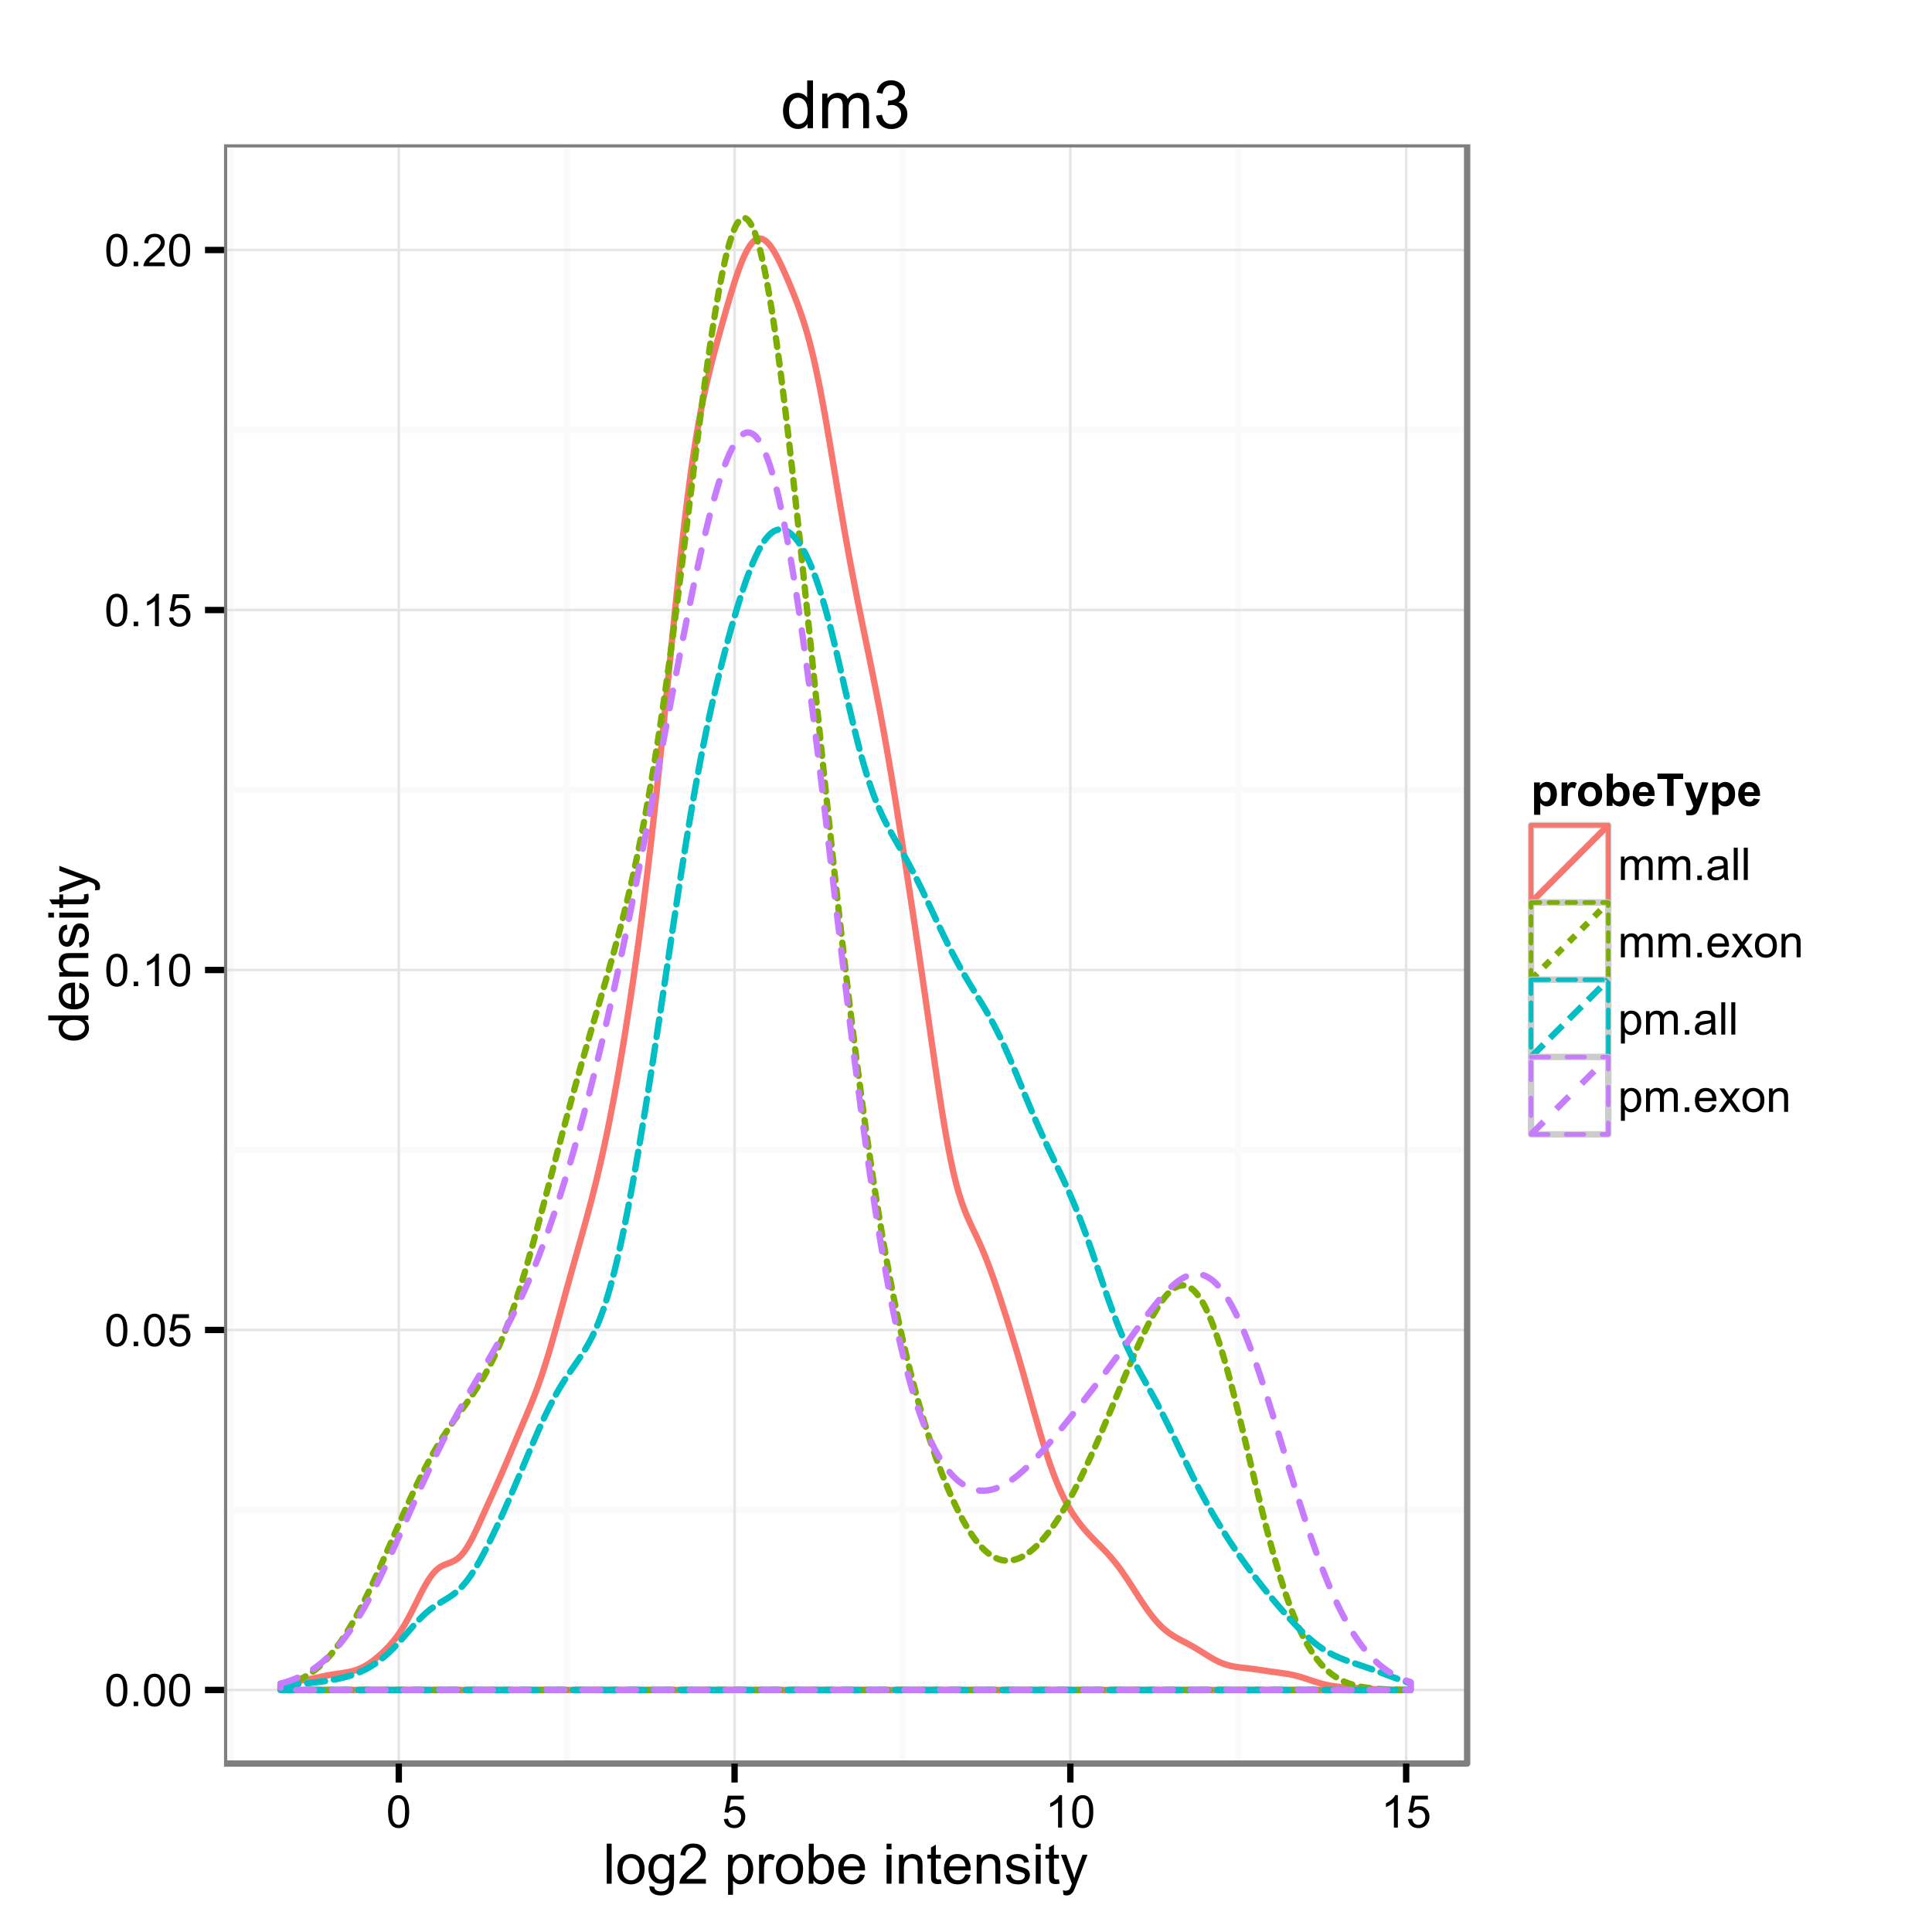 <?xml version="1.0" encoding="UTF-8"?>
<svg xmlns="http://www.w3.org/2000/svg" xmlns:xlink="http://www.w3.org/1999/xlink" width="432pt" height="432pt" viewBox="0 0 432 432" version="1.1">
<defs>
<g>
<symbol overflow="visible" id="glyph0-0">
<path style="stroke:none;" d="M 0.418 -3.566 C 0.414 -4.418 0.504 -5.105 0.68 -5.629 C 0.855 -6.148 1.117 -6.551 1.465 -6.832 C 1.812 -7.113 2.25 -7.254 2.777 -7.258 C 3.164 -7.254 3.504 -7.176 3.797 -7.023 C 4.086 -6.863 4.324 -6.637 4.52 -6.348 C 4.707 -6.051 4.859 -5.695 4.969 -5.273 C 5.078 -4.852 5.133 -4.281 5.133 -3.566 C 5.133 -2.715 5.043 -2.031 4.871 -1.512 C 4.691 -0.988 4.434 -0.582 4.09 -0.301 C 3.742 -0.016 3.305 0.121 2.777 0.125 C 2.078 0.121 1.527 -0.125 1.133 -0.625 C 0.652 -1.223 0.414 -2.203 0.418 -3.566 Z M 1.332 -3.566 C 1.328 -2.375 1.469 -1.586 1.746 -1.195 C 2.023 -0.801 2.367 -0.602 2.777 -0.605 C 3.184 -0.602 3.523 -0.801 3.805 -1.195 C 4.078 -1.59 4.219 -2.379 4.223 -3.566 C 4.219 -4.754 4.078 -5.543 3.805 -5.938 C 3.523 -6.324 3.18 -6.52 2.766 -6.523 C 2.359 -6.52 2.031 -6.348 1.789 -6.008 C 1.48 -5.562 1.328 -4.75 1.332 -3.566 Z M 1.332 -3.566 "/>
</symbol>
<symbol overflow="visible" id="glyph0-1">
<path style="stroke:none;" d="M 0.918 0 L 0.918 -1.012 L 1.93 -1.012 L 1.93 0 Z M 0.918 0 "/>
</symbol>
<symbol overflow="visible" id="glyph0-2">
<path style="stroke:none;" d="M 0.418 -1.895 L 1.352 -1.973 C 1.418 -1.516 1.578 -1.176 1.832 -0.949 C 2.082 -0.719 2.387 -0.602 2.742 -0.605 C 3.168 -0.602 3.527 -0.766 3.824 -1.09 C 4.117 -1.41 4.266 -1.836 4.27 -2.371 C 4.266 -2.875 4.125 -3.273 3.844 -3.57 C 3.559 -3.859 3.184 -4.008 2.727 -4.008 C 2.438 -4.008 2.18 -3.941 1.953 -3.812 C 1.719 -3.684 1.539 -3.516 1.41 -3.309 L 0.578 -3.418 L 1.277 -7.133 L 4.871 -7.133 L 4.871 -6.281 L 1.988 -6.281 L 1.598 -4.34 C 2.031 -4.641 2.488 -4.793 2.965 -4.793 C 3.594 -4.793 4.125 -4.574 4.559 -4.137 C 4.992 -3.699 5.207 -3.137 5.211 -2.449 C 5.207 -1.793 5.02 -1.227 4.641 -0.754 C 4.176 -0.168 3.543 0.121 2.742 0.125 C 2.082 0.121 1.543 -0.059 1.129 -0.426 C 0.711 -0.793 0.473 -1.281 0.418 -1.895 Z M 0.418 -1.895 "/>
</symbol>
<symbol overflow="visible" id="glyph0-3">
<path style="stroke:none;" d="M 3.762 0 L 2.875 0 L 2.875 -5.656 C 2.66 -5.449 2.379 -5.246 2.035 -5.043 C 1.684 -4.836 1.375 -4.684 1.102 -4.586 L 1.102 -5.445 C 1.594 -5.672 2.027 -5.953 2.402 -6.289 C 2.773 -6.617 3.035 -6.941 3.191 -7.258 L 3.762 -7.258 Z M 3.762 0 "/>
</symbol>
<symbol overflow="visible" id="glyph0-4">
<path style="stroke:none;" d="M 5.086 -0.852 L 5.086 0 L 0.305 0 C 0.297 -0.211 0.332 -0.414 0.41 -0.617 C 0.531 -0.938 0.723 -1.258 0.992 -1.578 C 1.258 -1.891 1.648 -2.258 2.156 -2.672 C 2.938 -3.316 3.465 -3.824 3.746 -4.203 C 4.02 -4.578 4.16 -4.938 4.164 -5.273 C 4.16 -5.625 4.035 -5.918 3.785 -6.16 C 3.531 -6.398 3.203 -6.52 2.801 -6.523 C 2.371 -6.52 2.027 -6.391 1.773 -6.137 C 1.516 -5.879 1.387 -5.527 1.387 -5.074 L 0.473 -5.168 C 0.531 -5.848 0.766 -6.363 1.176 -6.723 C 1.582 -7.074 2.129 -7.254 2.82 -7.258 C 3.512 -7.254 4.062 -7.062 4.469 -6.68 C 4.871 -6.297 5.074 -5.82 5.074 -5.254 C 5.074 -4.961 5.012 -4.676 4.895 -4.398 C 4.773 -4.117 4.578 -3.824 4.305 -3.516 C 4.027 -3.203 3.57 -2.777 2.938 -2.242 C 2.402 -1.793 2.062 -1.488 1.914 -1.332 C 1.762 -1.168 1.637 -1.008 1.539 -0.852 Z M 5.086 -0.852 "/>
</symbol>
<symbol overflow="visible" id="glyph0-5">
<path style="stroke:none;" d="M 0.664 0 L 0.664 -5.238 L 1.461 -5.238 L 1.461 -4.504 C 1.621 -4.758 1.84 -4.965 2.113 -5.121 C 2.383 -5.277 2.695 -5.355 3.047 -5.355 C 3.434 -5.355 3.75 -5.273 4 -5.113 C 4.246 -4.949 4.422 -4.723 4.527 -4.438 C 4.938 -5.047 5.477 -5.355 6.145 -5.355 C 6.664 -5.355 7.062 -5.211 7.344 -4.922 C 7.617 -4.633 7.758 -4.188 7.762 -3.594 L 7.762 0 L 6.879 0 L 6.879 -3.301 C 6.879 -3.652 6.848 -3.91 6.793 -4.066 C 6.73 -4.223 6.629 -4.348 6.48 -4.441 C 6.328 -4.535 6.148 -4.582 5.949 -4.586 C 5.574 -4.582 5.27 -4.461 5.027 -4.219 C 4.785 -3.973 4.664 -3.578 4.664 -3.043 L 4.664 0 L 3.777 0 L 3.777 -3.402 C 3.773 -3.797 3.699 -4.094 3.559 -4.289 C 3.41 -4.484 3.176 -4.582 2.852 -4.586 C 2.598 -4.582 2.367 -4.516 2.156 -4.387 C 1.945 -4.254 1.789 -4.062 1.695 -3.812 C 1.598 -3.559 1.551 -3.195 1.555 -2.719 L 1.555 0 Z M 0.664 0 "/>
</symbol>
<symbol overflow="visible" id="glyph0-6">
<path style="stroke:none;" d="M 4.082 -0.645 C 3.75 -0.363 3.434 -0.164 3.133 -0.055 C 2.828 0.062 2.504 0.117 2.156 0.117 C 1.578 0.117 1.133 -0.023 0.828 -0.305 C 0.516 -0.586 0.363 -0.945 0.363 -1.383 C 0.363 -1.637 0.422 -1.867 0.539 -2.082 C 0.656 -2.293 0.809 -2.465 0.996 -2.594 C 1.184 -2.719 1.395 -2.816 1.637 -2.887 C 1.809 -2.93 2.074 -2.973 2.426 -3.02 C 3.141 -3.098 3.668 -3.199 4.008 -3.324 C 4.012 -3.441 4.012 -3.52 4.016 -3.555 C 4.012 -3.914 3.93 -4.168 3.762 -4.32 C 3.535 -4.516 3.195 -4.617 2.75 -4.621 C 2.328 -4.617 2.02 -4.543 1.824 -4.402 C 1.621 -4.254 1.477 -3.996 1.387 -3.625 L 0.52 -3.742 C 0.594 -4.113 0.723 -4.414 0.906 -4.641 C 1.086 -4.867 1.348 -5.043 1.691 -5.168 C 2.031 -5.293 2.426 -5.355 2.879 -5.355 C 3.324 -5.355 3.688 -5.301 3.969 -5.195 C 4.246 -5.09 4.453 -4.957 4.586 -4.801 C 4.715 -4.637 4.809 -4.438 4.863 -4.195 C 4.891 -4.043 4.902 -3.77 4.906 -3.379 L 4.906 -2.195 C 4.902 -1.367 4.922 -0.844 4.961 -0.629 C 4.996 -0.406 5.07 -0.199 5.188 0 L 4.262 0 C 4.164 -0.184 4.105 -0.398 4.082 -0.645 Z M 4.008 -2.629 C 3.688 -2.492 3.203 -2.379 2.559 -2.293 C 2.191 -2.238 1.934 -2.18 1.785 -2.113 C 1.633 -2.047 1.516 -1.949 1.434 -1.824 C 1.352 -1.695 1.312 -1.559 1.312 -1.406 C 1.312 -1.168 1.398 -0.969 1.578 -0.812 C 1.754 -0.652 2.02 -0.574 2.367 -0.578 C 2.707 -0.574 3.008 -0.648 3.277 -0.801 C 3.543 -0.949 3.742 -1.152 3.867 -1.414 C 3.961 -1.609 4.008 -1.906 4.008 -2.305 Z M 4.008 -2.629 "/>
</symbol>
<symbol overflow="visible" id="glyph0-7">
<path style="stroke:none;" d="M 0.645 0 L 0.645 -7.23 L 1.535 -7.23 L 1.535 0 Z M 0.645 0 "/>
</symbol>
<symbol overflow="visible" id="glyph0-8">
<path style="stroke:none;" d="M 4.25 -1.688 L 5.168 -1.574 C 5.023 -1.035 4.754 -0.617 4.363 -0.324 C 3.969 -0.027 3.469 0.117 2.867 0.117 C 2.094 0.117 1.488 -0.117 1.043 -0.59 C 0.594 -1.059 0.367 -1.719 0.371 -2.574 C 0.367 -3.449 0.594 -4.133 1.051 -4.625 C 1.5 -5.109 2.09 -5.355 2.816 -5.355 C 3.516 -5.355 4.086 -5.117 4.531 -4.641 C 4.973 -4.164 5.195 -3.492 5.199 -2.629 C 5.195 -2.574 5.195 -2.496 5.191 -2.391 L 1.289 -2.391 C 1.32 -1.812 1.48 -1.371 1.773 -1.07 C 2.066 -0.762 2.434 -0.609 2.871 -0.613 C 3.195 -0.609 3.473 -0.695 3.703 -0.867 C 3.934 -1.039 4.113 -1.312 4.25 -1.688 Z M 1.336 -3.121 L 4.262 -3.121 C 4.219 -3.559 4.109 -3.891 3.926 -4.113 C 3.641 -4.453 3.273 -4.621 2.824 -4.625 C 2.418 -4.621 2.074 -4.484 1.797 -4.215 C 1.52 -3.941 1.367 -3.578 1.336 -3.121 Z M 1.336 -3.121 "/>
</symbol>
<symbol overflow="visible" id="glyph0-9">
<path style="stroke:none;" d="M 0.074 0 L 1.988 -2.723 L 0.219 -5.238 L 1.328 -5.238 L 2.129 -4.008 C 2.277 -3.773 2.402 -3.578 2.496 -3.422 C 2.637 -3.641 2.77 -3.832 2.895 -4 L 3.777 -5.238 L 4.84 -5.238 L 3.027 -2.773 L 4.977 0 L 3.887 0 L 2.812 -1.629 L 2.523 -2.066 L 1.148 0 Z M 0.074 0 "/>
</symbol>
<symbol overflow="visible" id="glyph0-10">
<path style="stroke:none;" d="M 0.336 -2.617 C 0.332 -3.586 0.602 -4.305 1.145 -4.773 C 1.59 -5.16 2.141 -5.355 2.793 -5.355 C 3.508 -5.355 4.094 -5.117 4.555 -4.648 C 5.008 -4.172 5.238 -3.52 5.242 -2.691 C 5.238 -2.016 5.137 -1.488 4.938 -1.102 C 4.734 -0.715 4.441 -0.414 4.055 -0.203 C 3.668 0.012 3.246 0.117 2.793 0.117 C 2.055 0.117 1.461 -0.117 1.012 -0.586 C 0.559 -1.055 0.332 -1.73 0.336 -2.617 Z M 1.246 -2.617 C 1.242 -1.945 1.387 -1.445 1.684 -1.113 C 1.973 -0.777 2.344 -0.609 2.793 -0.613 C 3.23 -0.609 3.598 -0.777 3.891 -1.113 C 4.18 -1.449 4.324 -1.961 4.328 -2.648 C 4.324 -3.297 4.176 -3.785 3.887 -4.121 C 3.59 -4.449 3.227 -4.617 2.793 -4.621 C 2.344 -4.617 1.973 -4.449 1.684 -4.121 C 1.387 -3.785 1.242 -3.285 1.246 -2.617 Z M 1.246 -2.617 "/>
</symbol>
<symbol overflow="visible" id="glyph0-11">
<path style="stroke:none;" d="M 0.664 0 L 0.664 -5.238 L 1.465 -5.238 L 1.465 -4.492 C 1.848 -5.066 2.402 -5.355 3.133 -5.355 C 3.445 -5.355 3.734 -5.297 4 -5.184 C 4.262 -5.07 4.461 -4.922 4.594 -4.738 C 4.727 -4.555 4.816 -4.336 4.871 -4.082 C 4.902 -3.914 4.922 -3.625 4.922 -3.219 L 4.922 0 L 4.035 0 L 4.035 -3.188 C 4.031 -3.547 3.996 -3.816 3.93 -3.996 C 3.859 -4.176 3.738 -4.316 3.562 -4.426 C 3.387 -4.527 3.18 -4.582 2.945 -4.586 C 2.566 -4.582 2.238 -4.461 1.965 -4.227 C 1.688 -3.984 1.551 -3.531 1.555 -2.859 L 1.555 0 Z M 0.664 0 "/>
</symbol>
<symbol overflow="visible" id="glyph0-12">
<path style="stroke:none;" d="M 0.664 2.008 L 0.664 -5.238 L 1.473 -5.238 L 1.473 -4.559 C 1.66 -4.824 1.879 -5.023 2.121 -5.156 C 2.359 -5.289 2.648 -5.355 2.992 -5.355 C 3.438 -5.355 3.832 -5.238 4.176 -5.008 C 4.516 -4.777 4.773 -4.453 4.949 -4.035 C 5.121 -3.613 5.207 -3.152 5.211 -2.656 C 5.207 -2.117 5.113 -1.637 4.922 -1.211 C 4.73 -0.777 4.449 -0.449 4.086 -0.223 C 3.715 0.004 3.332 0.117 2.93 0.117 C 2.633 0.117 2.367 0.055 2.133 -0.07 C 1.898 -0.195 1.703 -0.352 1.555 -0.543 L 1.555 2.008 Z M 1.469 -2.59 C 1.465 -1.914 1.602 -1.414 1.879 -1.094 C 2.148 -0.77 2.48 -0.609 2.871 -0.613 C 3.262 -0.609 3.598 -0.777 3.883 -1.113 C 4.16 -1.445 4.301 -1.961 4.305 -2.664 C 4.301 -3.328 4.164 -3.828 3.891 -4.16 C 3.617 -4.492 3.289 -4.656 2.91 -4.66 C 2.531 -4.656 2.195 -4.48 1.906 -4.129 C 1.609 -3.773 1.465 -3.262 1.469 -2.59 Z M 1.469 -2.59 "/>
</symbol>
<symbol overflow="visible" id="glyph1-0">
<path style="stroke:none;" d="M 0.801 0 L 0.801 -8.949 L 1.898 -8.949 L 1.898 0 Z M 0.801 0 "/>
</symbol>
<symbol overflow="visible" id="glyph1-1">
<path style="stroke:none;" d="M 0.414 -3.242 C 0.41 -4.438 0.742 -5.328 1.414 -5.906 C 1.969 -6.387 2.648 -6.625 3.453 -6.629 C 4.344 -6.625 5.074 -6.332 5.641 -5.75 C 6.203 -5.164 6.484 -4.359 6.488 -3.332 C 6.484 -2.496 6.359 -1.84 6.113 -1.363 C 5.859 -0.883 5.496 -0.512 5.02 -0.25 C 4.539 0.016 4.016 0.145 3.453 0.148 C 2.543 0.145 1.812 -0.141 1.254 -0.723 C 0.691 -1.301 0.41 -2.141 0.414 -3.242 Z M 1.543 -3.242 C 1.539 -2.406 1.723 -1.785 2.086 -1.375 C 2.445 -0.961 2.898 -0.754 3.453 -0.758 C 3.996 -0.754 4.453 -0.961 4.816 -1.379 C 5.176 -1.789 5.355 -2.422 5.359 -3.277 C 5.355 -4.074 5.172 -4.684 4.812 -5.098 C 4.445 -5.512 3.992 -5.719 3.453 -5.719 C 2.898 -5.719 2.445 -5.512 2.086 -5.102 C 1.723 -4.688 1.539 -4.066 1.543 -3.242 Z M 1.543 -3.242 "/>
</symbol>
<symbol overflow="visible" id="glyph1-2">
<path style="stroke:none;" d="M 0.621 0.539 L 1.691 0.695 C 1.734 1.023 1.859 1.262 2.062 1.414 C 2.336 1.617 2.707 1.723 3.18 1.723 C 3.684 1.723 4.074 1.617 4.355 1.414 C 4.629 1.207 4.816 0.926 4.918 0.562 C 4.973 0.336 5 -0.133 5 -0.848 C 4.516 -0.281 3.918 0 3.203 0 C 2.309 0 1.617 -0.32 1.133 -0.965 C 0.641 -1.605 0.398 -2.375 0.402 -3.277 C 0.398 -3.895 0.512 -4.465 0.738 -4.988 C 0.961 -5.508 1.285 -5.914 1.711 -6.199 C 2.137 -6.484 2.637 -6.625 3.211 -6.629 C 3.977 -6.625 4.605 -6.316 5.102 -5.699 L 5.102 -6.48 L 6.117 -6.48 L 6.117 -0.879 C 6.117 0.129 6.012 0.844 5.809 1.266 C 5.598 1.688 5.273 2.02 4.832 2.262 C 4.383 2.504 3.836 2.625 3.188 2.629 C 2.414 2.625 1.789 2.449 1.312 2.105 C 0.836 1.754 0.605 1.234 0.621 0.539 Z M 1.531 -3.355 C 1.527 -2.504 1.699 -1.883 2.039 -1.496 C 2.375 -1.102 2.797 -0.906 3.309 -0.91 C 3.812 -0.906 4.234 -1.102 4.578 -1.492 C 4.914 -1.879 5.086 -2.488 5.09 -3.32 C 5.086 -4.113 4.91 -4.711 4.562 -5.113 C 4.207 -5.516 3.781 -5.719 3.289 -5.719 C 2.797 -5.719 2.383 -5.52 2.043 -5.121 C 1.699 -4.723 1.527 -4.133 1.531 -3.355 Z M 1.531 -3.355 "/>
</symbol>
<symbol overflow="visible" id="glyph1-3">
<path style="stroke:none;" d="M 6.293 -1.055 L 6.293 0 L 0.379 0 C 0.367 -0.266 0.41 -0.52 0.508 -0.762 C 0.656 -1.164 0.898 -1.559 1.23 -1.953 C 1.559 -2.34 2.035 -2.793 2.668 -3.309 C 3.637 -4.102 4.293 -4.734 4.637 -5.203 C 4.977 -5.668 5.148 -6.105 5.152 -6.523 C 5.148 -6.957 4.992 -7.324 4.684 -7.625 C 4.371 -7.922 3.969 -8.074 3.469 -8.074 C 2.938 -8.074 2.512 -7.914 2.195 -7.598 C 1.879 -7.277 1.719 -6.84 1.715 -6.281 L 0.586 -6.398 C 0.664 -7.238 0.953 -7.879 1.457 -8.32 C 1.961 -8.762 2.641 -8.98 3.492 -8.984 C 4.348 -8.98 5.023 -8.742 5.527 -8.27 C 6.027 -7.789 6.281 -7.199 6.281 -6.5 C 6.281 -6.141 6.207 -5.789 6.059 -5.445 C 5.91 -5.094 5.664 -4.73 5.328 -4.352 C 4.984 -3.965 4.422 -3.441 3.637 -2.777 C 2.977 -2.223 2.555 -1.844 2.367 -1.648 C 2.18 -1.449 2.023 -1.254 1.906 -1.055 Z M 6.293 -1.055 "/>
</symbol>
<symbol overflow="visible" id="glyph1-4">
<path style="stroke:none;" d=""/>
</symbol>
<symbol overflow="visible" id="glyph1-5">
<path style="stroke:none;" d="M 0.824 2.484 L 0.824 -6.48 L 1.824 -6.48 L 1.824 -5.641 C 2.059 -5.965 2.328 -6.211 2.625 -6.379 C 2.922 -6.543 3.281 -6.625 3.703 -6.629 C 4.258 -6.625 4.746 -6.484 5.168 -6.199 C 5.59 -5.914 5.91 -5.512 6.129 -4.996 C 6.344 -4.477 6.449 -3.906 6.453 -3.289 C 6.449 -2.625 6.332 -2.031 6.094 -1.5 C 5.855 -0.969 5.508 -0.559 5.055 -0.277 C 4.598 0.008 4.121 0.145 3.625 0.148 C 3.258 0.145 2.93 0.07 2.641 -0.082 C 2.348 -0.238 2.109 -0.434 1.922 -0.672 L 1.922 2.484 Z M 1.82 -3.203 C 1.816 -2.367 1.984 -1.75 2.324 -1.355 C 2.66 -0.953 3.07 -0.754 3.551 -0.758 C 4.039 -0.754 4.457 -0.961 4.805 -1.375 C 5.152 -1.785 5.324 -2.426 5.328 -3.297 C 5.324 -4.121 5.156 -4.738 4.816 -5.152 C 4.477 -5.559 4.07 -5.766 3.602 -5.77 C 3.129 -5.766 2.715 -5.547 2.359 -5.113 C 1.996 -4.672 1.816 -4.035 1.82 -3.203 Z M 1.82 -3.203 "/>
</symbol>
<symbol overflow="visible" id="glyph1-6">
<path style="stroke:none;" d="M 0.812 0 L 0.812 -6.48 L 1.801 -6.48 L 1.801 -5.5 C 2.051 -5.957 2.285 -6.258 2.5 -6.406 C 2.711 -6.551 2.945 -6.625 3.203 -6.629 C 3.57 -6.625 3.945 -6.508 4.332 -6.273 L 3.953 -5.254 C 3.684 -5.41 3.414 -5.488 3.148 -5.492 C 2.906 -5.488 2.691 -5.418 2.5 -5.273 C 2.309 -5.129 2.172 -4.93 2.094 -4.676 C 1.969 -4.285 1.91 -3.855 1.91 -3.395 L 1.91 0 Z M 0.812 0 "/>
</symbol>
<symbol overflow="visible" id="glyph1-7">
<path style="stroke:none;" d="M 1.836 0 L 0.816 0 L 0.816 -8.949 L 1.918 -8.949 L 1.918 -5.754 C 2.379 -6.336 2.973 -6.625 3.691 -6.629 C 4.09 -6.625 4.465 -6.547 4.824 -6.387 C 5.176 -6.223 5.469 -5.996 5.703 -5.707 C 5.93 -5.418 6.109 -5.066 6.242 -4.656 C 6.367 -4.242 6.434 -3.805 6.438 -3.34 C 6.434 -2.227 6.16 -1.367 5.613 -0.762 C 5.066 -0.156 4.406 0.145 3.637 0.148 C 2.871 0.145 2.27 -0.172 1.836 -0.812 Z M 1.824 -3.289 C 1.82 -2.508 1.926 -1.949 2.141 -1.605 C 2.484 -1.039 2.953 -0.754 3.547 -0.758 C 4.023 -0.754 4.438 -0.965 4.789 -1.383 C 5.137 -1.797 5.312 -2.418 5.316 -3.246 C 5.312 -4.09 5.145 -4.715 4.812 -5.121 C 4.473 -5.523 4.066 -5.723 3.594 -5.727 C 3.109 -5.723 2.695 -5.516 2.348 -5.098 C 1.996 -4.68 1.82 -4.074 1.824 -3.289 Z M 1.824 -3.289 "/>
</symbol>
<symbol overflow="visible" id="glyph1-8">
<path style="stroke:none;" d="M 5.262 -2.086 L 6.398 -1.945 C 6.219 -1.281 5.887 -0.766 5.402 -0.402 C 4.918 -0.035 4.297 0.145 3.547 0.148 C 2.594 0.145 1.844 -0.145 1.289 -0.727 C 0.734 -1.312 0.457 -2.133 0.457 -3.188 C 0.457 -4.273 0.734 -5.117 1.297 -5.723 C 1.855 -6.324 2.586 -6.625 3.484 -6.629 C 4.348 -6.625 5.055 -6.332 5.609 -5.742 C 6.156 -5.152 6.434 -4.32 6.434 -3.254 C 6.434 -3.184 6.43 -3.086 6.426 -2.961 L 1.594 -2.961 C 1.633 -2.242 1.832 -1.699 2.195 -1.324 C 2.559 -0.945 3.012 -0.754 3.551 -0.758 C 3.953 -0.754 4.297 -0.859 4.582 -1.074 C 4.867 -1.281 5.094 -1.621 5.262 -2.086 Z M 1.652 -3.863 L 5.273 -3.863 C 5.223 -4.402 5.082 -4.812 4.859 -5.09 C 4.504 -5.512 4.051 -5.723 3.496 -5.727 C 2.992 -5.723 2.57 -5.555 2.227 -5.219 C 1.883 -4.879 1.691 -4.426 1.652 -3.863 Z M 1.652 -3.863 "/>
</symbol>
<symbol overflow="visible" id="glyph1-9">
<path style="stroke:none;" d="M 0.828 -7.684 L 0.828 -8.949 L 1.93 -8.949 L 1.93 -7.684 Z M 0.828 0 L 0.828 -6.48 L 1.93 -6.48 L 1.93 0 Z M 0.828 0 "/>
</symbol>
<symbol overflow="visible" id="glyph1-10">
<path style="stroke:none;" d="M 0.824 0 L 0.824 -6.48 L 1.812 -6.48 L 1.812 -5.559 C 2.285 -6.27 2.973 -6.625 3.875 -6.629 C 4.262 -6.625 4.621 -6.555 4.953 -6.418 C 5.277 -6.273 5.523 -6.09 5.688 -5.863 C 5.848 -5.633 5.961 -5.363 6.031 -5.055 C 6.066 -4.848 6.086 -4.492 6.09 -3.984 L 6.09 0 L 4.992 0 L 4.992 -3.941 C 4.992 -4.387 4.949 -4.723 4.863 -4.945 C 4.777 -5.168 4.625 -5.344 4.406 -5.477 C 4.188 -5.605 3.934 -5.672 3.645 -5.676 C 3.176 -5.672 2.77 -5.523 2.43 -5.23 C 2.09 -4.93 1.922 -4.367 1.922 -3.539 L 1.922 0 Z M 0.824 0 "/>
</symbol>
<symbol overflow="visible" id="glyph1-11">
<path style="stroke:none;" d="M 3.223 -0.984 L 3.383 -0.012 C 3.07 0.051 2.793 0.082 2.551 0.086 C 2.148 0.082 1.84 0.023 1.621 -0.102 C 1.398 -0.227 1.242 -0.395 1.156 -0.602 C 1.062 -0.805 1.02 -1.238 1.023 -1.898 L 1.023 -5.629 L 0.219 -5.629 L 0.219 -6.48 L 1.023 -6.48 L 1.023 -8.086 L 2.117 -8.746 L 2.117 -6.48 L 3.223 -6.48 L 3.223 -5.629 L 2.117 -5.629 L 2.117 -1.836 C 2.113 -1.52 2.133 -1.32 2.176 -1.23 C 2.211 -1.141 2.273 -1.07 2.363 -1.02 C 2.449 -0.965 2.578 -0.938 2.742 -0.941 C 2.859 -0.938 3.02 -0.953 3.223 -0.984 Z M 3.223 -0.984 "/>
</symbol>
<symbol overflow="visible" id="glyph1-12">
<path style="stroke:none;" d="M 0.383 -1.934 L 1.473 -2.105 C 1.527 -1.668 1.699 -1.336 1.98 -1.105 C 2.258 -0.871 2.645 -0.754 3.148 -0.758 C 3.648 -0.754 4.023 -0.859 4.273 -1.066 C 4.516 -1.27 4.641 -1.508 4.641 -1.789 C 4.641 -2.031 4.531 -2.227 4.316 -2.375 C 4.164 -2.469 3.789 -2.594 3.191 -2.746 C 2.383 -2.945 1.824 -3.121 1.516 -3.273 C 1.203 -3.418 0.969 -3.625 0.809 -3.891 C 0.645 -4.152 0.562 -4.441 0.566 -4.762 C 0.562 -5.047 0.629 -5.312 0.766 -5.562 C 0.895 -5.805 1.074 -6.012 1.305 -6.176 C 1.473 -6.301 1.707 -6.406 2.004 -6.496 C 2.301 -6.582 2.617 -6.625 2.953 -6.629 C 3.461 -6.625 3.906 -6.551 4.293 -6.406 C 4.676 -6.258 4.961 -6.062 5.145 -5.812 C 5.328 -5.562 5.453 -5.227 5.523 -4.809 L 4.449 -4.664 C 4.395 -4.996 4.254 -5.254 4.023 -5.445 C 3.789 -5.629 3.461 -5.723 3.035 -5.727 C 2.527 -5.723 2.164 -5.641 1.953 -5.477 C 1.734 -5.309 1.629 -5.113 1.629 -4.891 C 1.629 -4.746 1.672 -4.617 1.766 -4.504 C 1.852 -4.383 1.992 -4.285 2.184 -4.211 C 2.293 -4.168 2.617 -4.074 3.156 -3.93 C 3.93 -3.723 4.473 -3.555 4.781 -3.422 C 5.086 -3.289 5.324 -3.094 5.504 -2.844 C 5.676 -2.586 5.766 -2.273 5.77 -1.906 C 5.766 -1.535 5.656 -1.191 5.445 -0.867 C 5.227 -0.543 4.918 -0.293 4.52 -0.117 C 4.113 0.059 3.66 0.145 3.156 0.148 C 2.309 0.145 1.664 -0.027 1.227 -0.375 C 0.781 -0.727 0.5 -1.246 0.383 -1.934 Z M 0.383 -1.934 "/>
</symbol>
<symbol overflow="visible" id="glyph1-13">
<path style="stroke:none;" d="M 0.773 2.496 L 0.652 1.465 C 0.887 1.527 1.098 1.559 1.281 1.562 C 1.523 1.559 1.719 1.52 1.867 1.441 C 2.012 1.359 2.133 1.242 2.227 1.098 C 2.297 0.984 2.406 0.715 2.562 0.281 C 2.578 0.219 2.613 0.129 2.66 0.012 L 0.203 -6.48 L 1.387 -6.48 L 2.734 -2.727 C 2.906 -2.25 3.062 -1.75 3.203 -1.227 C 3.328 -1.727 3.48 -2.219 3.656 -2.703 L 5.043 -6.48 L 6.141 -6.48 L 3.676 0.109 C 3.406 0.82 3.203 1.312 3.059 1.582 C 2.863 1.941 2.637 2.203 2.387 2.375 C 2.129 2.539 1.828 2.625 1.484 2.629 C 1.266 2.625 1.031 2.582 0.773 2.496 Z M 0.773 2.496 "/>
</symbol>
<symbol overflow="visible" id="glyph2-0">
<path style="stroke:none;" d="M 0 -5.031 L -0.816 -5.031 C -0.172 -4.617 0.145 -4.012 0.148 -3.215 C 0.145 -2.695 0.008 -2.219 -0.277 -1.789 C -0.559 -1.352 -0.957 -1.016 -1.473 -0.781 C -1.98 -0.539 -2.57 -0.422 -3.234 -0.426 C -3.883 -0.422 -4.469 -0.531 -4.996 -0.75 C -5.52 -0.965 -5.922 -1.285 -6.207 -1.719 C -6.484 -2.148 -6.625 -2.633 -6.629 -3.168 C -6.625 -3.555 -6.543 -3.902 -6.379 -4.211 C -6.211 -4.512 -5.996 -4.762 -5.738 -4.957 L -8.949 -4.957 L -8.949 -6.047 L 0 -6.047 Z M -3.234 -1.555 C -2.402 -1.551 -1.781 -1.727 -1.371 -2.078 C -0.961 -2.426 -0.754 -2.84 -0.758 -3.32 C -0.754 -3.797 -0.949 -4.203 -1.344 -4.543 C -1.734 -4.875 -2.336 -5.043 -3.145 -5.047 C -4.027 -5.043 -4.676 -4.875 -5.094 -4.535 C -5.508 -4.191 -5.719 -3.77 -5.719 -3.273 C -5.719 -2.781 -5.52 -2.371 -5.121 -2.047 C -4.723 -1.715 -4.094 -1.551 -3.234 -1.555 Z M -3.234 -1.555 "/>
</symbol>
<symbol overflow="visible" id="glyph2-1">
<path style="stroke:none;" d="M -2.086 -5.262 L -1.945 -6.398 C -1.281 -6.219 -0.766 -5.887 -0.402 -5.402 C -0.035 -4.918 0.145 -4.297 0.148 -3.547 C 0.145 -2.594 -0.145 -1.844 -0.727 -1.289 C -1.312 -0.734 -2.133 -0.457 -3.188 -0.457 C -4.273 -0.457 -5.117 -0.734 -5.723 -1.297 C -6.324 -1.855 -6.625 -2.586 -6.629 -3.484 C -6.625 -4.348 -6.332 -5.055 -5.742 -5.609 C -5.152 -6.156 -4.32 -6.434 -3.254 -6.434 C -3.184 -6.434 -3.086 -6.43 -2.961 -6.426 L -2.961 -1.594 C -2.242 -1.633 -1.699 -1.832 -1.324 -2.195 C -0.945 -2.559 -0.754 -3.012 -0.758 -3.551 C -0.754 -3.953 -0.859 -4.297 -1.074 -4.582 C -1.281 -4.867 -1.621 -5.094 -2.086 -5.262 Z M -3.863 -1.652 L -3.863 -5.273 C -4.402 -5.223 -4.812 -5.082 -5.09 -4.859 C -5.512 -4.504 -5.723 -4.051 -5.727 -3.496 C -5.723 -2.992 -5.555 -2.57 -5.219 -2.227 C -4.879 -1.883 -4.426 -1.691 -3.863 -1.652 Z M -3.863 -1.652 "/>
</symbol>
<symbol overflow="visible" id="glyph2-2">
<path style="stroke:none;" d="M 0 -0.824 L -6.48 -0.824 L -6.48 -1.812 L -5.559 -1.812 C -6.27 -2.285 -6.625 -2.973 -6.629 -3.875 C -6.625 -4.262 -6.555 -4.621 -6.418 -4.953 C -6.273 -5.277 -6.09 -5.523 -5.863 -5.688 C -5.633 -5.848 -5.363 -5.961 -5.055 -6.031 C -4.848 -6.066 -4.492 -6.086 -3.984 -6.09 L 0 -6.09 L 0 -4.992 L -3.941 -4.992 C -4.387 -4.992 -4.723 -4.949 -4.945 -4.863 C -5.168 -4.777 -5.344 -4.625 -5.477 -4.406 C -5.605 -4.188 -5.672 -3.934 -5.676 -3.645 C -5.672 -3.176 -5.523 -2.77 -5.23 -2.43 C -4.93 -2.09 -4.367 -1.922 -3.539 -1.922 L 0 -1.922 Z M 0 -0.824 "/>
</symbol>
<symbol overflow="visible" id="glyph2-3">
<path style="stroke:none;" d="M -1.934 -0.383 L -2.105 -1.473 C -1.668 -1.527 -1.336 -1.699 -1.105 -1.98 C -0.871 -2.258 -0.754 -2.645 -0.758 -3.148 C -0.754 -3.648 -0.859 -4.023 -1.066 -4.273 C -1.27 -4.516 -1.508 -4.641 -1.789 -4.641 C -2.031 -4.641 -2.227 -4.531 -2.375 -4.316 C -2.469 -4.164 -2.594 -3.789 -2.746 -3.191 C -2.945 -2.383 -3.121 -1.824 -3.273 -1.516 C -3.418 -1.203 -3.625 -0.969 -3.891 -0.809 C -4.152 -0.645 -4.441 -0.562 -4.762 -0.566 C -5.047 -0.562 -5.312 -0.629 -5.562 -0.766 C -5.805 -0.895 -6.012 -1.074 -6.176 -1.305 C -6.301 -1.473 -6.406 -1.707 -6.496 -2.004 C -6.582 -2.301 -6.625 -2.617 -6.629 -2.953 C -6.625 -3.461 -6.551 -3.906 -6.406 -4.293 C -6.258 -4.676 -6.062 -4.961 -5.812 -5.145 C -5.562 -5.328 -5.227 -5.453 -4.809 -5.523 L -4.664 -4.449 C -4.996 -4.395 -5.254 -4.254 -5.445 -4.023 C -5.629 -3.789 -5.723 -3.461 -5.727 -3.035 C -5.723 -2.527 -5.641 -2.164 -5.477 -1.953 C -5.309 -1.734 -5.113 -1.629 -4.891 -1.629 C -4.746 -1.629 -4.617 -1.672 -4.504 -1.766 C -4.383 -1.852 -4.285 -1.992 -4.211 -2.184 C -4.168 -2.293 -4.074 -2.617 -3.93 -3.156 C -3.723 -3.93 -3.555 -4.473 -3.422 -4.781 C -3.289 -5.086 -3.094 -5.324 -2.844 -5.504 C -2.586 -5.676 -2.273 -5.766 -1.902 -5.77 C -1.535 -5.766 -1.191 -5.656 -0.867 -5.445 C -0.543 -5.227 -0.293 -4.918 -0.117 -4.52 C 0.059 -4.113 0.145 -3.66 0.148 -3.156 C 0.145 -2.309 -0.027 -1.664 -0.375 -1.227 C -0.727 -0.781 -1.246 -0.5 -1.934 -0.383 Z M -1.934 -0.383 "/>
</symbol>
<symbol overflow="visible" id="glyph2-4">
<path style="stroke:none;" d="M -7.684 -0.832 L -8.949 -0.832 L -8.949 -1.93 L -7.684 -1.93 Z M 0 -0.828 L -6.48 -0.832 L -6.48 -1.93 L 0 -1.93 Z M 0 -0.828 "/>
</symbol>
<symbol overflow="visible" id="glyph2-5">
<path style="stroke:none;" d="M -0.984 -3.223 L -0.012 -3.383 C 0.051 -3.07 0.082 -2.793 0.086 -2.551 C 0.082 -2.148 0.023 -1.84 -0.102 -1.621 C -0.227 -1.398 -0.395 -1.242 -0.602 -1.156 C -0.805 -1.062 -1.238 -1.02 -1.898 -1.027 L -5.629 -1.027 L -5.629 -0.219 L -6.48 -0.219 L -6.48 -1.027 L -8.086 -1.027 L -8.746 -2.117 L -6.48 -2.117 L -6.48 -3.223 L -5.629 -3.223 L -5.629 -2.117 L -1.836 -2.117 C -1.52 -2.113 -1.32 -2.133 -1.23 -2.176 C -1.141 -2.211 -1.07 -2.273 -1.02 -2.363 C -0.965 -2.449 -0.938 -2.578 -0.941 -2.742 C -0.938 -2.859 -0.953 -3.02 -0.984 -3.223 Z M -0.984 -3.223 "/>
</symbol>
<symbol overflow="visible" id="glyph2-6">
<path style="stroke:none;" d="M 2.496 -0.773 L 1.465 -0.652 C 1.527 -0.887 1.559 -1.098 1.562 -1.281 C 1.559 -1.523 1.52 -1.719 1.441 -1.867 C 1.359 -2.012 1.242 -2.133 1.098 -2.227 C 0.984 -2.297 0.715 -2.406 0.281 -2.562 C 0.219 -2.578 0.129 -2.613 0.012 -2.66 L -6.48 -0.203 L -6.48 -1.387 L -2.727 -2.734 C -2.25 -2.906 -1.75 -3.062 -1.227 -3.203 C -1.727 -3.328 -2.219 -3.48 -2.703 -3.656 L -6.48 -5.043 L -6.48 -6.141 L 0.109 -3.676 C 0.82 -3.406 1.312 -3.203 1.582 -3.059 C 1.941 -2.863 2.203 -2.637 2.375 -2.387 C 2.539 -2.129 2.625 -1.828 2.629 -1.484 C 2.625 -1.266 2.582 -1.031 2.496 -0.773 Z M 2.496 -0.773 "/>
</symbol>
<symbol overflow="visible" id="glyph3-0">
<path style="stroke:none;" d="M 0.684 -5.238 L 1.977 -5.238 L 1.977 -4.469 C 2.141 -4.73 2.367 -4.945 2.656 -5.109 C 2.938 -5.273 3.258 -5.355 3.609 -5.355 C 4.219 -5.355 4.734 -5.117 5.156 -4.641 C 5.578 -4.164 5.789 -3.5 5.793 -2.648 C 5.789 -1.773 5.574 -1.094 5.152 -0.609 C 4.723 -0.125 4.207 0.117 3.602 0.117 C 3.309 0.117 3.047 0.062 2.812 -0.055 C 2.578 -0.164 2.328 -0.363 2.07 -0.645 L 2.07 1.992 L 0.684 1.992 Z M 2.055 -2.707 C 2.051 -2.117 2.168 -1.68 2.406 -1.402 C 2.637 -1.117 2.922 -0.977 3.262 -0.98 C 3.578 -0.977 3.844 -1.105 4.062 -1.367 C 4.273 -1.621 4.383 -2.047 4.383 -2.637 C 4.383 -3.184 4.27 -3.59 4.051 -3.859 C 3.828 -4.125 3.559 -4.258 3.234 -4.262 C 2.895 -4.258 2.613 -4.129 2.391 -3.867 C 2.164 -3.605 2.051 -3.219 2.055 -2.707 Z M 2.055 -2.707 "/>
</symbol>
<symbol overflow="visible" id="glyph3-1">
<path style="stroke:none;" d="M 2.051 0 L 0.664 0 L 0.664 -5.238 L 1.953 -5.238 L 1.953 -4.492 C 2.172 -4.84 2.371 -5.07 2.547 -5.188 C 2.723 -5.297 2.922 -5.355 3.145 -5.355 C 3.461 -5.355 3.766 -5.266 4.059 -5.094 L 3.629 -3.887 C 3.395 -4.035 3.18 -4.113 2.98 -4.113 C 2.781 -4.113 2.617 -4.059 2.484 -3.953 C 2.352 -3.844 2.246 -3.648 2.168 -3.371 C 2.09 -3.09 2.051 -2.508 2.051 -1.617 Z M 2.051 0 "/>
</symbol>
<symbol overflow="visible" id="glyph3-2">
<path style="stroke:none;" d="M 0.406 -2.691 C 0.402 -3.148 0.516 -3.594 0.746 -4.027 C 0.969 -4.457 1.289 -4.789 1.707 -5.016 C 2.121 -5.242 2.586 -5.355 3.102 -5.355 C 3.891 -5.355 4.539 -5.098 5.047 -4.582 C 5.551 -4.066 5.805 -3.414 5.809 -2.633 C 5.805 -1.836 5.551 -1.18 5.043 -0.664 C 4.531 -0.141 3.887 0.117 3.113 0.117 C 2.629 0.117 2.172 0.012 1.738 -0.207 C 1.301 -0.418 0.969 -0.738 0.746 -1.16 C 0.516 -1.578 0.402 -2.086 0.406 -2.691 Z M 1.824 -2.617 C 1.82 -2.098 1.945 -1.699 2.195 -1.426 C 2.441 -1.145 2.746 -1.008 3.105 -1.012 C 3.465 -1.008 3.766 -1.145 4.016 -1.426 C 4.258 -1.699 4.383 -2.102 4.383 -2.629 C 4.383 -3.141 4.258 -3.535 4.016 -3.812 C 3.766 -4.086 3.465 -4.223 3.105 -4.227 C 2.746 -4.223 2.441 -4.086 2.195 -3.812 C 1.945 -3.535 1.82 -3.137 1.824 -2.617 Z M 1.824 -2.617 "/>
</symbol>
<symbol overflow="visible" id="glyph3-3">
<path style="stroke:none;" d="M 0.664 0 L 0.664 -7.23 L 2.051 -7.23 L 2.051 -4.625 C 2.477 -5.109 2.98 -5.355 3.57 -5.355 C 4.203 -5.355 4.73 -5.121 5.152 -4.66 C 5.566 -4.195 5.777 -3.535 5.781 -2.672 C 5.777 -1.777 5.562 -1.086 5.141 -0.605 C 4.711 -0.121 4.195 0.117 3.59 0.117 C 3.289 0.117 2.992 0.043 2.703 -0.105 C 2.41 -0.254 2.16 -0.473 1.953 -0.77 L 1.953 0 Z M 2.043 -2.73 C 2.039 -2.188 2.125 -1.785 2.297 -1.527 C 2.535 -1.156 2.852 -0.973 3.254 -0.977 C 3.559 -0.973 3.82 -1.102 4.035 -1.367 C 4.25 -1.625 4.359 -2.039 4.359 -2.605 C 4.359 -3.199 4.25 -3.629 4.031 -3.898 C 3.812 -4.16 3.535 -4.293 3.199 -4.297 C 2.867 -4.293 2.59 -4.164 2.371 -3.906 C 2.148 -3.645 2.039 -3.254 2.043 -2.73 Z M 2.043 -2.73 "/>
</symbol>
<symbol overflow="visible" id="glyph3-4">
<path style="stroke:none;" d="M 3.758 -1.668 L 5.141 -1.434 C 4.957 -0.926 4.676 -0.539 4.297 -0.277 C 3.91 -0.012 3.434 0.117 2.859 0.117 C 1.949 0.117 1.273 -0.18 0.84 -0.773 C 0.488 -1.25 0.316 -1.852 0.32 -2.578 C 0.316 -3.445 0.543 -4.125 1 -4.617 C 1.453 -5.109 2.027 -5.355 2.723 -5.355 C 3.5 -5.355 4.113 -5.098 4.566 -4.582 C 5.012 -4.066 5.227 -3.277 5.211 -2.219 L 1.742 -2.219 C 1.746 -1.805 1.859 -1.484 2.074 -1.258 C 2.289 -1.027 2.555 -0.914 2.875 -0.918 C 3.09 -0.914 3.273 -0.973 3.422 -1.094 C 3.57 -1.211 3.68 -1.402 3.758 -1.668 Z M 3.836 -3.066 C 3.824 -3.465 3.719 -3.77 3.523 -3.98 C 3.324 -4.188 3.086 -4.293 2.805 -4.297 C 2.5 -4.293 2.25 -4.184 2.055 -3.965 C 1.855 -3.742 1.758 -3.441 1.766 -3.066 Z M 3.836 -3.066 "/>
</symbol>
<symbol overflow="visible" id="glyph3-5">
<path style="stroke:none;" d="M 2.363 0 L 2.363 -6.008 L 0.219 -6.008 L 0.219 -7.23 L 5.961 -7.23 L 5.961 -6.008 L 3.82 -6.008 L 3.82 0 Z M 2.363 0 "/>
</symbol>
<symbol overflow="visible" id="glyph3-6">
<path style="stroke:none;" d="M 0.07 -5.238 L 1.543 -5.238 L 2.797 -1.52 L 4.02 -5.238 L 5.453 -5.238 L 3.605 -0.199 L 3.273 0.715 C 3.152 1.02 3.035 1.25 2.926 1.414 C 2.812 1.57 2.688 1.703 2.547 1.805 C 2.402 1.906 2.227 1.984 2.02 2.039 C 1.809 2.094 1.574 2.121 1.312 2.125 C 1.047 2.121 0.785 2.094 0.527 2.043 L 0.406 0.957 C 0.617 0.996 0.812 1.02 0.992 1.02 C 1.309 1.02 1.547 0.922 1.703 0.734 C 1.855 0.543 1.977 0.305 2.062 0.016 Z M 0.07 -5.238 "/>
</symbol>
<symbol overflow="visible" id="glyph4-0">
<path style="stroke:none;" d="M 5.996 0 L 5.996 -0.977 C 5.504 -0.207 4.785 0.176 3.836 0.176 C 3.215 0.176 2.648 0.008 2.133 -0.332 C 1.617 -0.672 1.215 -1.148 0.934 -1.758 C 0.645 -2.367 0.504 -3.066 0.508 -3.855 C 0.504 -4.625 0.633 -5.324 0.895 -5.953 C 1.148 -6.582 1.535 -7.062 2.051 -7.398 C 2.566 -7.73 3.141 -7.898 3.777 -7.902 C 4.238 -7.898 4.652 -7.801 5.02 -7.605 C 5.383 -7.41 5.68 -7.152 5.906 -6.84 L 5.906 -10.664 L 7.211 -10.664 L 7.211 0 Z M 1.855 -3.855 C 1.852 -2.863 2.059 -2.121 2.48 -1.637 C 2.895 -1.145 3.387 -0.902 3.957 -0.902 C 4.527 -0.902 5.016 -1.133 5.414 -1.602 C 5.812 -2.066 6.012 -2.781 6.016 -3.746 C 6.012 -4.801 5.809 -5.578 5.402 -6.074 C 4.996 -6.566 4.492 -6.812 3.898 -6.816 C 3.312 -6.812 2.828 -6.574 2.441 -6.102 C 2.047 -5.625 1.852 -4.879 1.855 -3.855 Z M 1.855 -3.855 "/>
</symbol>
<symbol overflow="visible" id="glyph4-1">
<path style="stroke:none;" d="M 0.98 0 L 0.98 -7.727 L 2.152 -7.727 L 2.152 -6.641 C 2.391 -7.016 2.715 -7.32 3.121 -7.555 C 3.523 -7.781 3.98 -7.898 4.496 -7.902 C 5.066 -7.898 5.535 -7.777 5.902 -7.543 C 6.266 -7.301 6.527 -6.969 6.68 -6.547 C 7.289 -7.445 8.082 -7.898 9.066 -7.902 C 9.828 -7.898 10.418 -7.688 10.832 -7.266 C 11.242 -6.84 11.449 -6.184 11.453 -5.305 L 11.453 0 L 10.148 0 L 10.148 -4.867 C 10.148 -5.387 10.105 -5.762 10.02 -5.996 C 9.934 -6.223 9.777 -6.41 9.559 -6.555 C 9.332 -6.691 9.07 -6.762 8.773 -6.766 C 8.227 -6.762 7.777 -6.582 7.422 -6.223 C 7.059 -5.863 6.879 -5.285 6.883 -4.488 L 6.883 0 L 5.574 0 L 5.574 -5.02 C 5.57 -5.602 5.465 -6.039 5.254 -6.328 C 5.039 -6.617 4.691 -6.762 4.207 -6.766 C 3.836 -6.762 3.492 -6.664 3.184 -6.473 C 2.867 -6.277 2.641 -5.992 2.504 -5.621 C 2.359 -5.246 2.289 -4.711 2.293 -4.008 L 2.293 0 Z M 0.98 0 "/>
</symbol>
<symbol overflow="visible" id="glyph4-2">
<path style="stroke:none;" d="M 0.625 -2.816 L 1.934 -2.988 C 2.082 -2.246 2.336 -1.711 2.703 -1.387 C 3.062 -1.055 3.504 -0.891 4.023 -0.895 C 4.637 -0.891 5.156 -1.105 5.582 -1.535 C 6.004 -1.961 6.215 -2.488 6.219 -3.121 C 6.215 -3.719 6.02 -4.215 5.629 -4.609 C 5.234 -4.996 4.734 -5.191 4.133 -5.195 C 3.883 -5.191 3.574 -5.145 3.207 -5.051 L 3.355 -6.199 C 3.438 -6.188 3.508 -6.18 3.566 -6.184 C 4.121 -6.18 4.621 -6.328 5.07 -6.621 C 5.516 -6.91 5.742 -7.355 5.742 -7.965 C 5.742 -8.441 5.578 -8.84 5.254 -9.16 C 4.926 -9.473 4.508 -9.633 3.996 -9.633 C 3.484 -9.633 3.059 -9.473 2.719 -9.152 C 2.379 -8.832 2.16 -8.352 2.066 -7.711 L 0.758 -7.945 C 0.914 -8.82 1.277 -9.5 1.848 -9.984 C 2.41 -10.469 3.117 -10.711 3.965 -10.711 C 4.547 -10.711 5.082 -10.586 5.574 -10.336 C 6.059 -10.086 6.434 -9.742 6.695 -9.312 C 6.953 -8.875 7.082 -8.418 7.086 -7.938 C 7.082 -7.473 6.961 -7.051 6.715 -6.676 C 6.465 -6.293 6.098 -5.996 5.617 -5.777 C 6.246 -5.629 6.734 -5.324 7.086 -4.871 C 7.43 -4.41 7.605 -3.836 7.609 -3.148 C 7.605 -2.215 7.266 -1.426 6.59 -0.781 C 5.91 -0.133 5.051 0.188 4.016 0.188 C 3.078 0.188 2.301 -0.09 1.684 -0.648 C 1.062 -1.203 0.711 -1.926 0.625 -2.816 Z M 0.625 -2.816 "/>
</symbol>
</g>
<clipPath id="clip1">
  <path d="M 50.094 32.266 L 329.055 32.266 L 329.055 395.336 L 50.094 395.336 Z M 50.094 32.266 "/>
</clipPath>
</defs>
<g id="surface233">
<rect x="0" y="0" width="432" height="432" style="fill:rgb(100%,100%,100%);fill-opacity:1;stroke:none;"/>
<path style="fill:none;stroke-width:1.417;stroke-linecap:round;stroke-linejoin:round;stroke:rgb(100%,100%,100%);stroke-opacity:1;stroke-miterlimit:10;" d="M 0 0 L 432 0 L 432 432 L 0 432 Z M 0 0 "/>
<g clip-path="url(#clip1)" clip-rule="nonzero">
<path style=" stroke:none;fill-rule:nonzero;fill:rgb(100%,100%,100%);fill-opacity:1;" d="M 50.094 32.266 L 328.055 32.266 L 328.055 394.336 L 50.094 394.336 Z M 50.094 32.266 "/>
<path style="fill:none;stroke-width:1.417;stroke-linecap:butt;stroke-linejoin:round;stroke:rgb(98.039%,98.039%,98.039%);stroke-opacity:1;stroke-miterlimit:10;" d="M 50.094 337.633 L 328.051 337.633 "/>
<path style="fill:none;stroke-width:1.417;stroke-linecap:butt;stroke-linejoin:round;stroke:rgb(98.039%,98.039%,98.039%);stroke-opacity:1;stroke-miterlimit:10;" d="M 50.094 257.137 L 328.051 257.137 "/>
<path style="fill:none;stroke-width:1.417;stroke-linecap:butt;stroke-linejoin:round;stroke:rgb(98.039%,98.039%,98.039%);stroke-opacity:1;stroke-miterlimit:10;" d="M 50.094 176.645 L 328.051 176.645 "/>
<path style="fill:none;stroke-width:1.417;stroke-linecap:butt;stroke-linejoin:round;stroke:rgb(98.039%,98.039%,98.039%);stroke-opacity:1;stroke-miterlimit:10;" d="M 50.094 96.152 L 328.051 96.152 "/>
<path style="fill:none;stroke-width:1.417;stroke-linecap:butt;stroke-linejoin:round;stroke:rgb(98.039%,98.039%,98.039%);stroke-opacity:1;stroke-miterlimit:10;" d="M 51.625 394.336 L 51.625 32.266 "/>
<path style="fill:none;stroke-width:1.417;stroke-linecap:butt;stroke-linejoin:round;stroke:rgb(98.039%,98.039%,98.039%);stroke-opacity:1;stroke-miterlimit:10;" d="M 126.711 394.336 L 126.711 32.266 "/>
<path style="fill:none;stroke-width:1.417;stroke-linecap:butt;stroke-linejoin:round;stroke:rgb(98.039%,98.039%,98.039%);stroke-opacity:1;stroke-miterlimit:10;" d="M 201.793 394.336 L 201.793 32.266 "/>
<path style="fill:none;stroke-width:1.417;stroke-linecap:butt;stroke-linejoin:round;stroke:rgb(98.039%,98.039%,98.039%);stroke-opacity:1;stroke-miterlimit:10;" d="M 276.875 394.336 L 276.875 32.266 "/>
<path style="fill:none;stroke-width:0.567;stroke-linecap:butt;stroke-linejoin:round;stroke:rgb(89.804%,89.804%,89.804%);stroke-opacity:1;stroke-miterlimit:10;" d="M 50.094 377.879 L 328.051 377.879 "/>
<path style="fill:none;stroke-width:0.567;stroke-linecap:butt;stroke-linejoin:round;stroke:rgb(89.804%,89.804%,89.804%);stroke-opacity:1;stroke-miterlimit:10;" d="M 50.094 297.383 L 328.051 297.383 "/>
<path style="fill:none;stroke-width:0.567;stroke-linecap:butt;stroke-linejoin:round;stroke:rgb(89.804%,89.804%,89.804%);stroke-opacity:1;stroke-miterlimit:10;" d="M 50.094 216.891 L 328.051 216.891 "/>
<path style="fill:none;stroke-width:0.567;stroke-linecap:butt;stroke-linejoin:round;stroke:rgb(89.804%,89.804%,89.804%);stroke-opacity:1;stroke-miterlimit:10;" d="M 50.094 136.398 L 328.051 136.398 "/>
<path style="fill:none;stroke-width:0.567;stroke-linecap:butt;stroke-linejoin:round;stroke:rgb(89.804%,89.804%,89.804%);stroke-opacity:1;stroke-miterlimit:10;" d="M 50.094 55.902 L 328.051 55.902 "/>
<path style="fill:none;stroke-width:0.567;stroke-linecap:butt;stroke-linejoin:round;stroke:rgb(89.804%,89.804%,89.804%);stroke-opacity:1;stroke-miterlimit:10;" d="M 89.168 394.336 L 89.168 32.266 "/>
<path style="fill:none;stroke-width:0.567;stroke-linecap:butt;stroke-linejoin:round;stroke:rgb(89.804%,89.804%,89.804%);stroke-opacity:1;stroke-miterlimit:10;" d="M 164.25 394.336 L 164.25 32.266 "/>
<path style="fill:none;stroke-width:0.567;stroke-linecap:butt;stroke-linejoin:round;stroke:rgb(89.804%,89.804%,89.804%);stroke-opacity:1;stroke-miterlimit:10;" d="M 239.332 394.336 L 239.332 32.266 "/>
<path style="fill:none;stroke-width:0.567;stroke-linecap:butt;stroke-linejoin:round;stroke:rgb(89.804%,89.804%,89.804%);stroke-opacity:1;stroke-miterlimit:10;" d="M 314.418 394.336 L 314.418 32.266 "/>
<path style="fill:none;stroke-width:1.417;stroke-linecap:round;stroke-linejoin:round;stroke:rgb(97.255%,46.275%,42.745%);stroke-opacity:1;stroke-miterlimit:10;" d="M 62.727 376.461 L 63.223 376.371 L 63.715 376.285 L 64.211 376.203 L 64.703 376.129 L 65.695 375.988 L 66.188 375.922 L 66.684 375.855 L 67.176 375.785 L 67.672 375.711 L 68.164 375.633 L 68.66 375.551 L 69.156 375.461 L 69.648 375.367 L 70.145 375.266 L 70.637 375.164 L 71.629 374.953 L 72.121 374.848 L 72.617 374.746 L 73.109 374.652 L 73.605 374.559 L 74.102 374.473 L 74.594 374.391 L 75.09 374.316 L 75.582 374.242 L 76.574 374.102 L 77.066 374.023 L 77.562 373.941 L 78.055 373.844 L 78.551 373.734 L 79.047 373.605 L 79.539 373.453 L 80.035 373.273 L 80.527 373.07 L 81.023 372.84 L 81.52 372.582 L 82.012 372.297 L 82.508 371.98 L 83 371.637 L 83.496 371.27 L 83.988 370.879 L 84.484 370.469 L 84.98 370.035 L 85.473 369.586 L 85.969 369.113 L 86.461 368.617 L 86.957 368.094 L 87.453 367.539 L 87.945 366.953 L 88.441 366.328 L 88.934 365.66 L 89.43 364.949 L 89.926 364.191 L 90.418 363.387 L 90.914 362.527 L 91.406 361.625 L 91.902 360.684 L 92.398 359.711 L 92.891 358.723 L 93.387 357.727 L 93.879 356.738 L 94.375 355.773 L 94.871 354.844 L 95.363 353.98 L 95.859 353.18 L 96.352 352.465 L 96.848 351.828 L 97.34 351.285 L 97.836 350.828 L 98.332 350.457 L 98.824 350.156 L 99.32 349.922 L 99.812 349.723 L 100.309 349.539 L 100.805 349.348 L 101.297 349.129 L 101.793 348.863 L 102.285 348.531 L 102.781 348.117 L 103.277 347.602 L 103.77 346.984 L 104.266 346.273 L 104.758 345.473 L 105.254 344.594 L 105.75 343.641 L 106.242 342.633 L 106.738 341.582 L 107.23 340.504 L 108.223 338.309 L 108.715 337.207 L 109.211 336.113 L 109.703 335.02 L 110.199 333.926 L 110.691 332.832 L 111.188 331.734 L 111.684 330.621 L 112.176 329.496 L 112.672 328.355 L 113.164 327.203 L 113.66 326.039 L 114.156 324.867 L 114.648 323.688 L 115.145 322.512 L 115.637 321.336 L 116.133 320.168 L 116.629 319.004 L 117.121 317.84 L 117.617 316.668 L 118.109 315.488 L 118.605 314.293 L 119.102 313.066 L 119.594 311.797 L 120.09 310.48 L 120.582 309.109 L 121.078 307.68 L 121.574 306.188 L 122.066 304.641 L 122.562 303.035 L 123.055 301.375 L 123.551 299.668 L 124.047 297.926 L 124.539 296.152 L 125.035 294.363 L 125.527 292.562 L 126.023 290.762 L 126.516 288.965 L 127.012 287.18 L 127.508 285.402 L 128 283.637 L 128.496 281.883 L 128.988 280.133 L 129.484 278.387 L 129.98 276.637 L 130.473 274.871 L 130.969 273.086 L 131.461 271.277 L 131.957 269.426 L 132.453 267.523 L 132.945 265.574 L 133.441 263.562 L 133.934 261.488 L 134.43 259.344 L 134.926 257.129 L 135.418 254.836 L 135.914 252.457 L 136.406 249.988 L 136.902 247.438 L 137.398 244.805 L 137.891 242.09 L 138.387 239.289 L 138.879 236.402 L 139.375 233.434 L 139.867 230.379 L 140.363 227.227 L 140.859 223.992 L 141.352 220.668 L 141.848 217.254 L 142.34 213.746 L 142.836 210.145 L 143.332 206.441 L 143.824 202.633 L 144.32 198.703 L 144.812 194.652 L 145.309 190.484 L 145.805 186.195 L 146.297 181.789 L 146.793 177.266 L 147.285 172.633 L 147.781 167.895 L 148.277 163.059 L 148.77 158.152 L 149.266 153.203 L 149.758 148.234 L 150.254 143.273 L 150.75 138.352 L 151.242 133.5 L 151.738 128.75 L 152.23 124.133 L 152.727 119.699 L 153.219 115.461 L 153.715 111.43 L 154.211 107.621 L 154.703 104.043 L 155.199 100.699 L 155.691 97.582 L 156.188 94.688 L 156.684 92.023 L 157.176 89.547 L 157.672 87.23 L 158.164 85.047 L 158.66 82.98 L 159.156 81.004 L 159.648 79.102 L 160.145 77.25 L 160.637 75.441 L 161.133 73.66 L 161.629 71.898 L 162.121 70.16 L 162.617 68.445 L 163.109 66.762 L 163.605 65.121 L 164.102 63.527 L 164.594 62 L 165.09 60.566 L 165.582 59.23 L 166.078 58 L 166.574 56.895 L 167.066 55.926 L 167.562 55.094 L 168.055 54.414 L 168.551 53.891 L 169.043 53.551 L 169.539 53.367 L 170.035 53.34 L 170.527 53.465 L 171.023 53.738 L 171.516 54.145 L 172.012 54.684 L 172.508 55.336 L 173 56.105 L 173.496 56.965 L 173.988 57.898 L 174.484 58.895 L 174.98 59.941 L 175.473 61.031 L 175.969 62.156 L 176.461 63.312 L 176.957 64.5 L 177.453 65.723 L 177.945 66.984 L 178.441 68.297 L 178.934 69.668 L 179.43 71.117 L 179.926 72.656 L 180.418 74.297 L 180.914 76.062 L 181.406 77.973 L 181.902 80.023 L 182.395 82.219 L 182.891 84.555 L 183.387 87.027 L 183.879 89.625 L 184.375 92.34 L 184.867 95.148 L 185.363 98.043 L 185.859 100.988 L 186.352 103.961 L 186.848 106.941 L 187.34 109.914 L 187.836 112.855 L 188.332 115.762 L 188.824 118.617 L 189.32 121.406 L 189.812 124.129 L 190.309 126.789 L 190.805 129.387 L 191.297 131.934 L 191.793 134.426 L 192.285 136.883 L 192.781 139.305 L 193.277 141.707 L 193.77 144.102 L 194.266 146.5 L 194.758 148.914 L 195.254 151.355 L 195.746 153.832 L 196.242 156.359 L 196.738 158.938 L 197.23 161.578 L 197.727 164.293 L 198.219 167.078 L 198.715 169.93 L 199.211 172.848 L 199.703 175.828 L 200.199 178.863 L 200.691 181.945 L 201.188 185.07 L 201.684 188.23 L 202.176 191.422 L 202.672 194.633 L 203.164 197.867 L 203.66 201.117 L 204.156 204.387 L 204.648 207.68 L 205.145 210.992 L 205.637 214.34 L 206.133 217.719 L 206.629 221.125 L 207.121 224.559 L 207.617 228.008 L 208.109 231.465 L 208.605 234.914 L 209.098 238.336 L 209.594 241.707 L 210.09 244.984 L 210.582 248.156 L 211.078 251.191 L 211.57 254.07 L 212.066 256.77 L 212.562 259.281 L 213.055 261.59 L 213.551 263.695 L 214.043 265.578 L 214.539 267.266 L 215.035 268.785 L 215.527 270.16 L 216.023 271.414 L 216.516 272.57 L 217.012 273.664 L 217.508 274.715 L 218 275.75 L 218.496 276.797 L 218.988 277.875 L 219.484 278.996 L 219.98 280.164 L 220.473 281.383 L 220.969 282.66 L 221.461 283.984 L 221.957 285.359 L 222.453 286.777 L 222.945 288.23 L 223.441 289.711 L 223.934 291.215 L 224.43 292.742 L 224.922 294.285 L 225.418 295.848 L 225.914 297.43 L 226.406 299.035 L 226.902 300.66 L 227.395 302.309 L 227.891 303.984 L 228.387 305.684 L 228.879 307.402 L 229.375 309.141 L 229.867 310.895 L 230.363 312.66 L 230.859 314.422 L 231.352 316.176 L 231.848 317.914 L 232.34 319.625 L 232.836 321.297 L 233.332 322.93 L 233.824 324.512 L 234.32 326.035 L 234.812 327.484 L 235.309 328.867 L 235.805 330.184 L 236.297 331.426 L 236.793 332.602 L 237.285 333.707 L 237.781 334.746 L 238.273 335.723 L 238.77 336.633 L 239.266 337.484 L 239.758 338.285 L 240.254 339.039 L 240.746 339.754 L 241.242 340.426 L 241.738 341.062 L 242.23 341.668 L 242.727 342.246 L 243.219 342.797 L 243.715 343.332 L 244.211 343.848 L 244.703 344.355 L 245.199 344.855 L 245.691 345.352 L 246.188 345.852 L 246.684 346.355 L 247.176 346.871 L 247.672 347.402 L 248.164 347.953 L 248.66 348.527 L 249.156 349.121 L 249.648 349.742 L 250.145 350.387 L 250.637 351.059 L 251.133 351.758 L 251.625 352.477 L 252.121 353.215 L 252.617 353.965 L 253.109 354.727 L 253.605 355.496 L 254.098 356.27 L 254.594 357.039 L 255.09 357.797 L 255.582 358.543 L 256.078 359.27 L 256.57 359.977 L 257.066 360.656 L 257.562 361.305 L 258.055 361.922 L 258.551 362.508 L 259.043 363.055 L 259.539 363.559 L 260.035 364.027 L 260.527 364.457 L 261.023 364.855 L 261.516 365.223 L 262.012 365.559 L 262.508 365.871 L 263 366.164 L 263.496 366.438 L 263.988 366.703 L 264.484 366.965 L 264.98 367.223 L 265.473 367.484 L 265.969 367.75 L 266.461 368.023 L 266.957 368.305 L 267.449 368.594 L 267.945 368.895 L 268.441 369.199 L 268.934 369.508 L 269.43 369.816 L 269.922 370.125 L 270.418 370.43 L 270.914 370.723 L 271.406 371 L 271.902 371.266 L 272.395 371.508 L 272.891 371.734 L 273.387 371.938 L 273.879 372.117 L 274.375 372.277 L 274.867 372.414 L 275.363 372.531 L 275.859 372.629 L 276.352 372.715 L 276.848 372.789 L 277.34 372.852 L 278.332 372.969 L 278.824 373.023 L 279.32 373.082 L 279.812 373.141 L 280.309 373.203 L 280.801 373.27 L 281.297 373.34 L 281.793 373.414 L 282.285 373.488 L 282.781 373.562 L 283.273 373.637 L 283.77 373.707 L 284.266 373.781 L 284.758 373.848 L 285.254 373.914 L 285.746 373.98 L 286.242 374.051 L 286.738 374.117 L 287.23 374.191 L 287.727 374.27 L 288.219 374.355 L 288.715 374.453 L 289.211 374.559 L 289.703 374.676 L 290.199 374.805 L 290.691 374.941 L 291.188 375.09 L 291.684 375.246 L 292.176 375.406 L 292.672 375.574 L 293.164 375.738 L 293.66 375.902 L 294.152 376.066 L 294.648 376.219 L 295.145 376.367 L 295.637 376.504 L 296.133 376.629 L 296.625 376.742 L 297.121 376.844 L 297.617 376.934 L 298.109 377.012 L 298.605 377.082 L 299.098 377.141 L 299.594 377.191 L 300.09 377.234 L 300.582 377.273 L 301.078 377.312 L 301.57 377.344 L 302.562 377.406 L 303.055 377.441 L 303.551 377.473 L 304.043 377.504 L 305.035 377.566 L 305.527 377.598 L 306.023 377.629 L 306.516 377.66 L 307.508 377.715 L 308 377.738 L 308.496 377.758 L 308.988 377.777 L 309.484 377.797 L 309.977 377.812 L 310.969 377.836 L 311.461 377.844 L 311.957 377.852 L 312.449 377.859 L 313.441 377.867 L 313.934 377.871 L 314.43 377.871 L 314.922 377.875 L 315.418 377.875 L 315.418 377.879 L 62.727 377.879 L 62.727 376.461 "/>
<path style="fill:none;stroke-width:1.417;stroke-linecap:round;stroke-linejoin:round;stroke:rgb(48.627%,68.235%,0%);stroke-opacity:1;stroke-dasharray:2,2;stroke-miterlimit:10;" d="M 62.727 376.969 L 63.223 376.855 L 63.715 376.73 L 64.211 376.594 L 64.703 376.441 L 65.199 376.277 L 65.695 376.098 L 66.188 375.902 L 66.684 375.684 L 67.176 375.453 L 67.672 375.203 L 68.164 374.934 L 68.66 374.641 L 69.156 374.324 L 69.648 373.988 L 70.145 373.633 L 70.637 373.246 L 71.133 372.832 L 71.629 372.398 L 72.121 371.941 L 72.617 371.445 L 73.109 370.926 L 73.605 370.383 L 74.102 369.812 L 74.594 369.207 L 75.09 368.574 L 75.582 367.91 L 76.078 367.227 L 76.574 366.504 L 77.066 365.754 L 77.562 364.977 L 78.055 364.176 L 78.551 363.344 L 79.047 362.484 L 79.539 361.598 L 80.035 360.691 L 80.527 359.758 L 81.023 358.797 L 81.52 357.812 L 82.012 356.812 L 82.508 355.793 L 83 354.75 L 83.496 353.695 L 83.988 352.621 L 84.484 351.535 L 84.98 350.438 L 85.473 349.324 L 85.969 348.207 L 86.461 347.082 L 87.453 344.816 L 87.945 343.68 L 88.441 342.543 L 88.934 341.41 L 89.43 340.281 L 89.926 339.156 L 90.418 338.043 L 90.914 336.938 L 91.406 335.844 L 91.902 334.762 L 92.398 333.695 L 92.891 332.645 L 93.387 331.617 L 93.879 330.605 L 94.375 329.609 L 94.871 328.637 L 95.363 327.691 L 95.859 326.762 L 96.352 325.855 L 96.848 324.973 L 97.34 324.117 L 97.836 323.281 L 98.332 322.465 L 98.824 321.664 L 99.32 320.895 L 99.812 320.141 L 100.309 319.398 L 100.805 318.672 L 101.297 317.961 L 101.793 317.262 L 102.285 316.566 L 102.781 315.879 L 103.277 315.195 L 103.77 314.508 L 104.266 313.816 L 104.758 313.117 L 105.254 312.41 L 105.75 311.684 L 106.242 310.945 L 106.738 310.184 L 107.23 309.398 L 107.727 308.582 L 108.223 307.738 L 108.715 306.863 L 109.211 305.953 L 109.703 304.992 L 110.199 303.996 L 110.691 302.961 L 111.188 301.887 L 111.684 300.75 L 112.176 299.574 L 112.672 298.352 L 113.164 297.086 L 113.66 295.762 L 114.156 294.387 L 114.648 292.973 L 115.145 291.52 L 115.637 290.008 L 116.133 288.453 L 116.629 286.859 L 117.121 285.234 L 117.617 283.562 L 118.109 281.855 L 118.605 280.121 L 119.102 278.359 L 119.594 276.57 L 120.09 274.758 L 120.582 272.926 L 121.078 271.078 L 121.574 269.219 L 122.066 267.348 L 122.562 265.473 L 123.055 263.59 L 123.551 261.711 L 124.047 259.828 L 124.539 257.953 L 125.035 256.082 L 125.527 254.219 L 126.023 252.371 L 126.516 250.531 L 127.012 248.703 L 127.508 246.887 L 128 245.09 L 128.496 243.305 L 128.988 241.535 L 129.484 239.777 L 129.98 238.039 L 130.473 236.312 L 130.969 234.594 L 131.461 232.891 L 131.957 231.195 L 132.453 229.504 L 132.945 227.82 L 133.441 226.137 L 133.934 224.453 L 134.43 222.77 L 134.926 221.074 L 135.418 219.371 L 135.914 217.652 L 136.406 215.914 L 136.902 214.156 L 137.398 212.375 L 137.891 210.562 L 138.387 208.707 L 138.879 206.812 L 139.375 204.883 L 139.867 202.906 L 140.363 200.859 L 140.859 198.762 L 141.352 196.605 L 141.848 194.387 L 142.34 192.082 L 142.836 189.703 L 143.332 187.254 L 143.824 184.73 L 144.32 182.105 L 144.812 179.391 L 145.309 176.594 L 145.805 173.715 L 146.297 170.73 L 146.793 167.645 L 147.285 164.473 L 147.781 161.223 L 148.277 157.871 L 148.77 154.422 L 149.266 150.895 L 149.758 147.297 L 150.254 143.617 L 150.75 139.859 L 151.242 136.039 L 151.738 132.172 L 152.23 128.258 L 152.727 124.293 L 153.219 120.305 L 153.715 116.305 L 154.211 112.289 L 154.703 108.285 L 155.199 104.301 L 155.691 100.344 L 156.188 96.422 L 156.684 92.578 L 157.176 88.805 L 157.672 85.113 L 158.164 81.512 L 158.66 78.047 L 159.156 74.719 L 159.648 71.527 L 160.145 68.473 L 160.637 65.613 L 161.133 62.961 L 161.629 60.488 L 162.121 58.203 L 162.617 56.152 L 163.109 54.367 L 163.605 52.801 L 164.102 51.457 L 164.594 50.363 L 165.09 49.59 L 165.582 49.055 L 166.078 48.762 L 166.574 48.723 L 167.066 49.031 L 167.562 49.582 L 168.055 50.371 L 168.551 51.406 L 169.043 52.781 L 169.539 54.391 L 170.035 56.227 L 170.527 58.285 L 171.023 60.637 L 171.516 63.215 L 172.012 65.984 L 172.508 68.945 L 173 72.145 L 173.496 75.535 L 173.988 79.082 L 174.484 82.781 L 174.98 86.652 L 175.473 90.676 L 175.969 94.816 L 176.461 99.059 L 176.957 103.418 L 177.453 107.883 L 177.945 112.422 L 178.441 117.023 L 178.934 121.684 L 179.43 126.41 L 179.926 131.164 L 180.418 135.949 L 180.914 140.754 L 181.406 145.574 L 181.902 150.398 L 182.395 155.219 L 182.891 160.027 L 183.387 164.816 L 183.879 169.586 L 184.375 174.324 L 184.867 179.031 L 185.363 183.695 L 185.859 188.309 L 186.352 192.883 L 186.848 197.41 L 187.34 201.871 L 187.836 206.27 L 188.332 210.613 L 188.824 214.902 L 189.32 219.113 L 189.812 223.246 L 190.309 227.316 L 190.805 231.32 L 191.297 235.242 L 191.793 239.078 L 192.285 242.844 L 192.781 246.535 L 193.277 250.148 L 193.77 253.66 L 194.266 257.098 L 194.758 260.457 L 195.254 263.746 L 195.746 266.922 L 196.242 270.023 L 196.738 273.051 L 197.23 276.004 L 197.727 278.848 L 198.219 281.617 L 198.715 284.316 L 199.211 286.941 L 199.703 289.469 L 200.199 291.922 L 200.691 294.309 L 201.188 296.629 L 201.684 298.867 L 202.176 301.031 L 202.672 303.137 L 203.164 305.184 L 203.66 307.16 L 204.156 309.07 L 204.648 310.93 L 205.145 312.738 L 205.637 314.488 L 206.133 316.18 L 206.629 317.828 L 207.121 319.43 L 207.617 320.988 L 208.109 322.492 L 208.605 323.957 L 209.098 325.387 L 209.594 326.773 L 210.09 328.113 L 210.582 329.414 L 211.078 330.68 L 211.57 331.91 L 212.066 333.09 L 212.562 334.234 L 213.055 335.344 L 213.551 336.418 L 214.043 337.445 L 214.539 338.43 L 215.035 339.375 L 215.527 340.285 L 216.023 341.145 L 216.516 341.961 L 217.012 342.738 L 217.508 343.473 L 218 344.16 L 218.496 344.797 L 218.988 345.391 L 219.484 345.945 L 219.98 346.453 L 220.473 346.902 L 220.969 347.312 L 221.461 347.68 L 221.957 348.004 L 222.453 348.27 L 222.945 348.492 L 223.441 348.68 L 223.934 348.824 L 224.43 348.91 L 224.922 348.957 L 225.418 348.969 L 225.914 348.941 L 226.406 348.863 L 226.902 348.75 L 227.395 348.598 L 227.891 348.41 L 228.387 348.18 L 228.879 347.914 L 229.375 347.617 L 229.867 347.285 L 230.363 346.914 L 230.859 346.508 L 231.352 346.074 L 231.848 345.609 L 232.34 345.109 L 232.836 344.578 L 233.332 344.016 L 233.824 343.426 L 234.32 342.809 L 234.812 342.152 L 235.309 341.477 L 235.805 340.77 L 236.297 340.039 L 236.793 339.273 L 237.285 338.48 L 237.781 337.668 L 238.273 336.832 L 238.77 335.961 L 239.266 335.07 L 239.758 334.156 L 240.254 333.219 L 240.746 332.258 L 241.242 331.273 L 241.738 330.27 L 242.23 329.25 L 242.727 328.207 L 243.219 327.145 L 243.715 326.07 L 244.211 324.977 L 244.703 323.867 L 245.199 322.746 L 245.691 321.613 L 246.188 320.465 L 246.684 319.312 L 247.176 318.145 L 247.672 316.973 L 248.164 315.797 L 248.66 314.613 L 249.156 313.426 L 249.648 312.238 L 250.145 311.051 L 250.637 309.863 L 251.133 308.684 L 251.625 307.504 L 252.121 306.332 L 252.617 305.172 L 253.109 304.02 L 253.605 302.887 L 254.098 301.766 L 254.594 300.66 L 255.09 299.578 L 255.582 298.523 L 256.078 297.492 L 256.57 296.488 L 257.066 295.523 L 257.562 294.594 L 258.055 293.703 L 258.551 292.852 L 259.043 292.051 L 259.539 291.305 L 260.035 290.609 L 260.527 289.965 L 261.023 289.387 L 261.516 288.887 L 262.012 288.449 L 262.508 288.074 L 263 287.777 L 263.496 287.578 L 263.988 287.453 L 264.484 287.406 L 264.98 287.441 L 265.473 287.594 L 265.969 287.832 L 266.461 288.156 L 266.957 288.566 L 267.449 289.102 L 267.945 289.727 L 268.441 290.441 L 268.934 291.242 L 269.43 292.168 L 269.922 293.184 L 270.418 294.285 L 270.914 295.469 L 271.406 296.758 L 271.902 298.137 L 272.395 299.59 L 272.891 301.113 L 273.387 302.723 L 273.879 304.41 L 274.375 306.152 L 274.867 307.949 L 275.363 309.805 L 275.859 311.715 L 276.352 313.664 L 276.848 315.645 L 277.34 317.66 L 277.836 319.703 L 278.332 321.758 L 278.824 323.828 L 279.32 325.902 L 279.812 327.977 L 280.309 330.043 L 280.801 332.102 L 281.297 334.145 L 281.793 336.156 L 282.285 338.145 L 282.781 340.102 L 283.273 342.027 L 283.77 343.902 L 284.266 345.734 L 284.758 347.523 L 285.254 349.27 L 285.746 350.949 L 286.242 352.574 L 286.738 354.145 L 287.23 355.664 L 287.727 357.117 L 288.219 358.504 L 288.715 359.836 L 289.211 361.109 L 289.703 362.32 L 290.199 363.461 L 290.691 364.547 L 291.188 365.582 L 291.684 366.555 L 292.176 367.461 L 292.672 368.312 L 293.164 369.121 L 293.66 369.875 L 294.152 370.57 L 294.648 371.219 L 295.145 371.824 L 295.637 372.391 L 296.133 372.902 L 296.625 373.379 L 297.121 373.82 L 297.617 374.23 L 298.109 374.598 L 298.605 374.934 L 299.098 375.242 L 299.594 375.527 L 300.09 375.781 L 300.582 376.012 L 301.078 376.219 L 301.57 376.41 L 302.066 376.578 L 302.562 376.73 L 303.055 376.867 L 303.551 376.992 L 304.043 377.102 L 304.539 377.195 L 305.035 377.281 L 305.527 377.359 L 306.023 377.43 L 306.516 377.484 L 307.012 377.539 L 307.508 377.586 L 308 377.625 L 308.496 377.66 L 308.988 377.691 L 309.484 377.719 L 309.977 377.742 L 310.473 377.762 L 310.969 377.777 L 311.461 377.793 L 311.957 377.809 L 312.449 377.816 L 312.945 377.828 L 313.441 377.836 L 313.934 377.844 L 314.43 377.848 L 314.922 377.852 L 315.418 377.855 L 315.418 377.879 L 62.727 377.879 L 62.727 376.969 "/>
<path style="fill:none;stroke-width:1.417;stroke-linecap:round;stroke-linejoin:round;stroke:rgb(0%,74.902%,76.863%);stroke-opacity:1;stroke-dasharray:4,2;stroke-miterlimit:10;" d="M 62.727 376.906 L 63.223 376.859 L 63.715 376.812 L 64.211 376.77 L 64.703 376.727 L 65.695 376.641 L 66.188 376.598 L 66.684 376.555 L 67.176 376.512 L 67.672 376.469 L 68.164 376.422 L 69.156 376.328 L 69.648 376.277 L 70.145 376.223 L 70.637 376.164 L 71.133 376.105 L 71.629 376.043 L 72.121 375.977 L 72.617 375.906 L 73.109 375.832 L 74.102 375.668 L 74.594 375.578 L 75.09 375.484 L 75.582 375.383 L 76.078 375.273 L 76.574 375.156 L 77.066 375.035 L 77.562 374.898 L 78.055 374.754 L 78.551 374.602 L 79.047 374.434 L 79.539 374.254 L 80.035 374.062 L 80.527 373.852 L 81.023 373.629 L 81.52 373.387 L 82.012 373.133 L 82.508 372.855 L 83 372.566 L 83.496 372.254 L 83.988 371.922 L 84.484 371.57 L 84.98 371.199 L 85.473 370.809 L 85.969 370.398 L 86.461 369.965 L 86.957 369.516 L 87.453 369.039 L 87.945 368.547 L 88.441 368.035 L 88.934 367.508 L 89.43 366.969 L 89.926 366.418 L 90.418 365.855 L 90.914 365.285 L 91.406 364.715 L 91.902 364.148 L 92.398 363.586 L 92.891 363.035 L 93.387 362.5 L 93.879 361.984 L 94.375 361.488 L 94.871 361.016 L 95.363 360.57 L 95.859 360.152 L 96.352 359.758 L 96.848 359.395 L 97.34 359.055 L 97.836 358.734 L 98.332 358.426 L 98.824 358.125 L 99.32 357.832 L 99.812 357.535 L 100.309 357.227 L 100.805 356.898 L 101.297 356.547 L 101.793 356.164 L 102.285 355.75 L 102.781 355.293 L 103.277 354.785 L 103.77 354.23 L 104.266 353.633 L 104.758 352.984 L 105.254 352.289 L 105.75 351.547 L 106.242 350.758 L 106.738 349.926 L 107.23 349.059 L 107.727 348.156 L 108.223 347.227 L 108.715 346.27 L 109.211 345.285 L 109.703 344.277 L 110.199 343.25 L 110.691 342.211 L 111.188 341.152 L 111.684 340.078 L 112.176 338.992 L 112.672 337.895 L 113.164 336.781 L 113.66 335.656 L 114.156 334.52 L 114.648 333.375 L 115.145 332.219 L 115.637 331.055 L 116.133 329.883 L 116.629 328.703 L 117.121 327.523 L 117.617 326.344 L 118.109 325.168 L 118.605 323.992 L 119.102 322.828 L 119.594 321.676 L 120.09 320.539 L 120.582 319.422 L 121.078 318.32 L 121.574 317.242 L 122.066 316.195 L 122.562 315.176 L 123.055 314.188 L 123.551 313.234 L 124.047 312.309 L 124.539 311.418 L 125.035 310.555 L 125.527 309.73 L 126.023 308.938 L 126.516 308.168 L 127.012 307.418 L 127.508 306.688 L 128 305.965 L 128.496 305.254 L 128.988 304.539 L 129.484 303.816 L 129.98 303.074 L 130.473 302.305 L 130.969 301.504 L 131.461 300.66 L 131.957 299.754 L 132.453 298.785 L 132.945 297.746 L 133.441 296.629 L 133.934 295.43 L 134.43 294.141 L 134.926 292.75 L 135.418 291.246 L 135.914 289.641 L 136.406 287.934 L 136.902 286.121 L 137.398 284.203 L 137.891 282.184 L 138.387 280.039 L 138.879 277.797 L 139.375 275.461 L 139.867 273.039 L 140.363 270.527 L 140.859 267.938 L 141.352 265.262 L 141.848 262.508 L 142.34 259.688 L 142.836 256.805 L 143.332 253.867 L 143.824 250.875 L 144.32 247.832 L 144.812 244.734 L 145.309 241.598 L 145.805 238.422 L 146.297 235.215 L 146.793 231.973 L 147.285 228.707 L 147.781 225.414 L 148.277 222.105 L 148.77 218.789 L 149.266 215.465 L 149.758 212.141 L 150.254 208.824 L 150.75 205.523 L 151.242 202.25 L 151.738 199.004 L 152.23 195.797 L 152.727 192.637 L 153.219 189.523 L 153.715 186.465 L 154.211 183.48 L 154.703 180.566 L 155.199 177.723 L 155.691 174.957 L 156.188 172.262 L 156.684 169.645 L 157.176 167.105 L 157.672 164.656 L 158.164 162.277 L 158.66 159.969 L 159.156 157.73 L 159.648 155.551 L 160.145 153.434 L 160.637 151.383 L 161.133 149.387 L 161.629 147.438 L 162.121 145.539 L 162.617 143.68 L 163.109 141.867 L 163.605 140.102 L 164.102 138.383 L 164.594 136.711 L 165.09 135.086 L 165.582 133.508 L 166.078 131.984 L 166.574 130.516 L 167.066 129.121 L 167.562 127.793 L 168.055 126.539 L 168.551 125.359 L 169.043 124.262 L 169.539 123.242 L 170.035 122.32 L 170.527 121.5 L 171.023 120.773 L 171.516 120.141 L 172.012 119.602 L 172.508 119.16 L 173 118.812 L 173.496 118.578 L 173.988 118.434 L 174.484 118.383 L 174.98 118.422 L 175.473 118.547 L 175.969 118.754 L 176.461 119.055 L 176.957 119.445 L 177.453 119.918 L 177.945 120.465 L 178.441 121.098 L 178.934 121.809 L 179.43 122.598 L 179.926 123.484 L 180.418 124.461 L 180.914 125.52 L 181.406 126.664 L 181.902 127.898 L 182.395 129.219 L 182.891 130.637 L 183.387 132.156 L 183.879 133.762 L 184.375 135.453 L 184.867 137.223 L 185.363 139.07 L 185.859 140.988 L 186.352 142.98 L 186.848 145.027 L 187.34 147.117 L 187.836 149.242 L 188.332 151.387 L 188.824 153.543 L 189.32 155.699 L 189.812 157.836 L 190.309 159.945 L 190.805 162.016 L 191.297 164.039 L 191.793 166 L 192.285 167.898 L 192.781 169.707 L 193.277 171.434 L 193.77 173.078 L 194.266 174.637 L 194.758 176.109 L 195.254 177.5 L 195.746 178.797 L 196.242 180.016 L 196.738 181.16 L 197.23 182.246 L 197.727 183.277 L 198.219 184.258 L 198.715 185.195 L 199.211 186.102 L 199.703 186.984 L 200.199 187.852 L 200.691 188.715 L 201.188 189.574 L 201.684 190.438 L 202.176 191.312 L 202.672 192.203 L 203.164 193.105 L 203.66 194.027 L 204.156 194.969 L 204.648 195.926 L 205.145 196.902 L 205.637 197.898 L 206.133 198.91 L 206.629 199.938 L 207.121 200.973 L 207.617 202.016 L 208.109 203.066 L 208.605 204.121 L 209.098 205.176 L 209.594 206.227 L 210.09 207.273 L 210.582 208.312 L 211.078 209.34 L 211.57 210.355 L 212.066 211.352 L 212.562 212.332 L 213.055 213.293 L 213.551 214.234 L 214.043 215.16 L 214.539 216.062 L 215.035 216.941 L 215.527 217.801 L 216.023 218.645 L 216.516 219.477 L 217.012 220.293 L 217.508 221.105 L 218 221.906 L 218.496 222.707 L 218.988 223.516 L 219.484 224.328 L 219.98 225.148 L 220.473 225.988 L 220.969 226.844 L 221.461 227.727 L 221.957 228.637 L 222.453 229.574 L 222.945 230.539 L 223.441 231.535 L 223.934 232.562 L 224.43 233.617 L 224.922 234.707 L 225.418 235.824 L 225.914 236.965 L 226.406 238.125 L 226.902 239.301 L 227.395 240.492 L 227.891 241.691 L 228.387 242.898 L 228.879 244.102 L 229.375 245.305 L 229.867 246.5 L 230.363 247.684 L 230.859 248.855 L 231.352 250.008 L 231.848 251.145 L 232.34 252.262 L 232.836 253.363 L 233.332 254.445 L 233.824 255.512 L 234.32 256.559 L 234.812 257.598 L 235.309 258.629 L 235.805 259.656 L 236.297 260.68 L 236.793 261.711 L 237.285 262.746 L 237.781 263.801 L 238.273 264.871 L 238.77 265.961 L 239.266 267.078 L 239.758 268.219 L 240.254 269.395 L 240.746 270.605 L 241.242 271.852 L 241.738 273.133 L 242.23 274.441 L 242.727 275.785 L 243.219 277.156 L 243.715 278.555 L 244.211 279.977 L 244.703 281.418 L 245.199 282.867 L 245.691 284.32 L 246.188 285.781 L 246.684 287.23 L 247.176 288.672 L 247.672 290.09 L 248.164 291.488 L 248.66 292.859 L 249.156 294.195 L 249.648 295.5 L 250.145 296.758 L 250.637 297.973 L 251.133 299.145 L 251.625 300.277 L 252.121 301.371 L 252.617 302.426 L 253.109 303.441 L 253.605 304.418 L 254.098 305.371 L 254.594 306.297 L 255.09 307.207 L 255.582 308.105 L 256.078 308.992 L 256.57 309.879 L 257.066 310.766 L 257.562 311.66 L 258.055 312.562 L 258.551 313.48 L 259.043 314.41 L 259.539 315.359 L 260.035 316.324 L 260.527 317.309 L 261.023 318.305 L 261.516 319.32 L 262.012 320.344 L 262.508 321.375 L 263 322.418 L 263.496 323.465 L 263.988 324.512 L 264.484 325.555 L 264.98 326.59 L 265.473 327.621 L 265.969 328.645 L 266.461 329.652 L 266.957 330.645 L 267.449 331.625 L 267.945 332.59 L 268.441 333.535 L 268.934 334.469 L 269.43 335.383 L 269.922 336.281 L 270.418 337.164 L 270.914 338.031 L 271.406 338.883 L 271.902 339.723 L 272.395 340.547 L 272.891 341.355 L 273.387 342.152 L 273.879 342.938 L 274.375 343.715 L 274.867 344.477 L 275.363 345.23 L 275.859 345.973 L 276.352 346.703 L 276.848 347.426 L 277.34 348.137 L 277.836 348.84 L 278.332 349.531 L 278.824 350.215 L 279.32 350.891 L 279.812 351.555 L 280.309 352.215 L 280.801 352.863 L 281.297 353.508 L 281.793 354.141 L 282.285 354.766 L 282.781 355.387 L 283.273 355.996 L 283.77 356.602 L 284.266 357.199 L 284.758 357.793 L 285.254 358.379 L 285.746 358.957 L 286.242 359.531 L 286.738 360.098 L 287.23 360.66 L 287.727 361.215 L 288.219 361.766 L 288.715 362.305 L 289.211 362.836 L 289.703 363.359 L 290.199 363.875 L 290.691 364.379 L 291.188 364.871 L 291.684 365.348 L 292.176 365.812 L 292.672 366.258 L 293.164 366.691 L 293.66 367.109 L 294.152 367.508 L 294.648 367.891 L 295.145 368.25 L 295.637 368.59 L 296.133 368.914 L 296.625 369.219 L 297.121 369.508 L 297.617 369.781 L 298.109 370.035 L 298.605 370.273 L 299.098 370.5 L 299.594 370.711 L 300.09 370.914 L 300.582 371.109 L 301.078 371.297 L 301.57 371.473 L 302.066 371.648 L 302.562 371.816 L 303.055 371.984 L 303.551 372.152 L 304.043 372.32 L 304.539 372.484 L 305.035 372.656 L 305.527 372.824 L 306.023 373 L 306.516 373.172 L 307.508 373.531 L 308 373.715 L 308.496 373.898 L 308.988 374.086 L 309.484 374.273 L 309.977 374.461 L 310.969 374.836 L 311.461 375.02 L 311.957 375.199 L 312.449 375.379 L 312.945 375.551 L 313.441 375.719 L 313.934 375.883 L 314.43 376.039 L 314.922 376.188 L 315.418 376.332 L 315.418 377.879 L 62.727 377.879 L 62.727 376.906 "/>
<path style="fill:none;stroke-width:1.417;stroke-linecap:round;stroke-linejoin:round;stroke:rgb(78.039%,48.627%,100%);stroke-opacity:1;stroke-dasharray:4,4;stroke-miterlimit:10;" d="M 62.727 376.445 L 63.223 376.316 L 63.715 376.176 L 64.211 376.023 L 64.703 375.859 L 65.199 375.684 L 65.695 375.496 L 66.188 375.293 L 66.684 375.082 L 67.176 374.852 L 67.672 374.605 L 68.164 374.348 L 68.66 374.07 L 69.156 373.773 L 69.648 373.465 L 70.145 373.137 L 70.637 372.781 L 71.133 372.414 L 71.629 372.027 L 72.121 371.617 L 72.617 371.184 L 73.109 370.73 L 73.605 370.254 L 74.102 369.754 L 74.594 369.23 L 75.09 368.688 L 75.582 368.113 L 76.078 367.52 L 76.574 366.902 L 77.066 366.258 L 77.562 365.586 L 78.055 364.895 L 78.551 364.176 L 79.047 363.43 L 79.539 362.66 L 80.035 361.875 L 80.527 361.055 L 81.023 360.211 L 81.52 359.352 L 82.012 358.469 L 82.508 357.559 L 83 356.629 L 83.496 355.684 L 83.988 354.715 L 84.484 353.727 L 84.98 352.727 L 85.473 351.703 L 85.969 350.668 L 86.461 349.617 L 86.957 348.559 L 87.453 347.48 L 87.945 346.398 L 88.441 345.309 L 88.934 344.207 L 89.43 343.102 L 89.926 341.988 L 90.418 340.875 L 90.914 339.758 L 91.406 338.645 L 91.902 337.527 L 92.398 336.414 L 92.891 335.305 L 93.387 334.199 L 93.879 333.102 L 94.375 332.012 L 94.871 330.926 L 95.363 329.852 L 95.859 328.789 L 96.352 327.734 L 96.848 326.688 L 97.34 325.66 L 97.836 324.641 L 98.332 323.633 L 98.824 322.641 L 99.32 321.66 L 99.812 320.695 L 100.309 319.738 L 100.805 318.801 L 101.297 317.871 L 101.793 316.953 L 102.285 316.051 L 102.781 315.156 L 103.277 314.273 L 103.77 313.398 L 104.266 312.531 L 104.758 311.672 L 105.254 310.82 L 105.75 309.973 L 106.242 309.129 L 106.738 308.289 L 107.23 307.449 L 108.223 305.77 L 108.715 304.926 L 109.211 304.078 L 109.703 303.227 L 110.199 302.367 L 110.691 301.496 L 111.188 300.621 L 111.684 299.73 L 112.176 298.832 L 112.672 297.914 L 113.164 296.984 L 113.66 296.043 L 114.156 295.078 L 114.648 294.094 L 115.145 293.098 L 115.637 292.074 L 116.133 291.031 L 116.629 289.969 L 117.121 288.887 L 117.617 287.773 L 118.109 286.641 L 118.605 285.484 L 119.102 284.297 L 119.594 283.086 L 120.09 281.852 L 120.582 280.59 L 121.078 279.297 L 121.574 277.98 L 122.066 276.641 L 122.562 275.262 L 123.055 273.859 L 123.551 272.438 L 124.047 270.977 L 124.539 269.488 L 125.035 267.977 L 125.527 266.434 L 126.023 264.859 L 126.516 263.258 L 127.012 261.633 L 127.508 259.969 L 128 258.281 L 128.496 256.566 L 128.988 254.82 L 129.484 253.043 L 129.98 251.238 L 130.473 249.41 L 130.969 247.543 L 131.461 245.652 L 131.957 243.734 L 132.453 241.781 L 132.945 239.801 L 133.441 237.797 L 133.934 235.762 L 134.43 233.691 L 134.926 231.598 L 135.418 229.484 L 135.914 227.328 L 136.406 225.148 L 136.902 222.945 L 137.398 220.711 L 137.891 218.449 L 138.387 216.164 L 138.879 213.852 L 139.375 211.508 L 139.867 209.145 L 140.363 206.762 L 140.859 204.344 L 141.352 201.91 L 141.848 199.453 L 142.34 196.977 L 142.836 194.477 L 143.332 191.957 L 143.824 189.426 L 144.32 186.871 L 144.812 184.305 L 145.309 181.727 L 145.805 179.133 L 146.297 176.531 L 146.793 173.918 L 147.285 171.301 L 147.781 168.68 L 148.277 166.055 L 148.77 163.43 L 149.266 160.805 L 149.758 158.188 L 150.254 155.574 L 150.75 152.973 L 151.242 150.387 L 151.738 147.812 L 152.23 145.258 L 152.727 142.727 L 153.219 140.223 L 153.715 137.738 L 154.211 135.297 L 154.703 132.891 L 155.199 130.52 L 155.691 128.188 L 156.188 125.918 L 156.684 123.691 L 157.176 121.508 L 157.672 119.41 L 158.164 117.367 L 158.66 115.383 L 159.156 113.48 L 159.648 111.668 L 160.145 109.922 L 160.637 108.254 L 161.133 106.707 L 161.629 105.242 L 162.121 103.859 L 162.617 102.609 L 163.109 101.469 L 163.605 100.422 L 164.102 99.496 L 164.594 98.719 L 165.09 98.047 L 165.582 97.48 L 166.078 97.105 L 166.574 96.844 L 167.066 96.695 L 167.562 96.719 L 168.055 96.898 L 168.551 97.199 L 169.043 97.641 L 169.539 98.285 L 170.035 99.055 L 170.527 99.949 L 171.023 101.051 L 171.516 102.297 L 172.012 103.672 L 172.508 105.215 L 173 106.938 L 173.496 108.789 L 173.988 110.766 L 174.484 112.957 L 174.98 115.266 L 175.473 117.695 L 175.969 120.293 L 176.461 123.035 L 176.957 125.883 L 177.453 128.859 L 177.945 131.992 L 178.441 135.219 L 178.934 138.543 L 179.43 142.008 L 179.926 145.566 L 180.418 149.199 L 180.914 152.93 L 181.406 156.754 L 181.902 160.633 L 182.395 164.574 L 182.891 168.598 L 183.387 172.66 L 183.879 176.762 L 184.375 180.906 L 184.867 185.082 L 185.363 189.27 L 185.859 193.477 L 186.352 197.691 L 186.848 201.902 L 187.34 206.109 L 187.836 210.297 L 188.332 214.461 L 188.824 218.605 L 189.32 222.711 L 189.812 226.77 L 190.309 230.793 L 190.805 234.77 L 191.297 238.668 L 191.793 242.516 L 192.285 246.309 L 192.781 250.016 L 193.277 253.645 L 193.77 257.215 L 194.266 260.699 L 194.758 264.082 L 195.254 267.395 L 195.746 270.637 L 196.242 273.754 L 196.738 276.789 L 197.23 279.75 L 197.727 282.605 L 198.219 285.359 L 198.715 288.031 L 199.211 290.621 L 199.703 293.086 L 200.199 295.477 L 200.691 297.789 L 201.188 299.984 L 201.684 302.094 L 202.176 304.129 L 202.672 306.07 L 203.164 307.914 L 203.66 309.688 L 204.156 311.391 L 204.648 312.98 L 205.145 314.508 L 205.637 315.973 L 206.133 317.348 L 206.629 318.648 L 207.121 319.887 L 207.617 321.062 L 208.109 322.156 L 208.605 323.195 L 209.098 324.18 L 209.594 325.09 L 210.09 325.945 L 210.582 326.754 L 211.078 327.5 L 211.57 328.191 L 212.066 328.836 L 212.562 329.441 L 213.055 329.977 L 213.551 330.477 L 214.043 330.938 L 214.539 331.348 L 215.035 331.711 L 215.527 332.043 L 216.023 332.336 L 216.516 332.578 L 217.012 332.789 L 217.508 332.973 L 218 333.105 L 218.496 333.207 L 218.988 333.281 L 219.484 333.316 L 219.98 333.316 L 220.473 333.289 L 220.969 333.234 L 221.461 333.141 L 221.957 333.02 L 222.453 332.879 L 222.945 332.699 L 223.441 332.496 L 223.934 332.273 L 224.43 332.02 L 224.922 331.742 L 225.418 331.441 L 225.914 331.121 L 226.406 330.773 L 226.902 330.406 L 227.395 330.023 L 227.891 329.617 L 228.387 329.191 L 228.879 328.754 L 229.375 328.297 L 229.867 327.824 L 230.363 327.336 L 230.859 326.84 L 231.352 326.324 L 231.848 325.801 L 232.34 325.266 L 232.836 324.719 L 233.332 324.164 L 233.824 323.602 L 234.32 323.031 L 234.812 322.453 L 235.805 321.281 L 236.297 320.684 L 236.793 320.086 L 237.285 319.48 L 237.781 318.875 L 238.273 318.266 L 238.77 317.648 L 239.266 317.035 L 239.758 316.414 L 240.254 315.793 L 240.746 315.172 L 241.242 314.547 L 241.738 313.918 L 242.23 313.289 L 242.727 312.656 L 243.219 312.02 L 243.715 311.383 L 244.211 310.742 L 244.703 310.102 L 245.199 309.457 L 245.691 308.809 L 246.188 308.156 L 246.684 307.5 L 247.176 306.844 L 247.672 306.184 L 248.164 305.516 L 248.66 304.848 L 249.156 304.176 L 249.648 303.504 L 250.145 302.824 L 250.637 302.145 L 251.133 301.461 L 251.625 300.777 L 252.617 299.402 L 253.109 298.715 L 253.605 298.031 L 254.098 297.344 L 254.594 296.66 L 255.09 295.984 L 255.582 295.309 L 256.078 294.637 L 256.57 293.977 L 257.066 293.324 L 257.562 292.684 L 258.055 292.051 L 258.551 291.438 L 259.043 290.832 L 259.539 290.246 L 260.035 289.684 L 260.527 289.141 L 261.023 288.617 L 261.516 288.121 L 262.012 287.656 L 262.508 287.215 L 263 286.805 L 263.496 286.434 L 263.988 286.094 L 264.484 285.785 L 264.98 285.531 L 265.473 285.312 L 265.969 285.133 L 266.461 285 L 266.957 284.922 L 267.449 284.887 L 267.945 284.895 L 268.441 284.969 L 268.934 285.09 L 269.43 285.258 L 269.922 285.492 L 270.418 285.785 L 270.914 286.125 L 271.406 286.523 L 271.902 286.992 L 272.395 287.512 L 272.891 288.078 L 273.387 288.727 L 273.879 289.422 L 274.375 290.168 L 274.867 290.98 L 275.363 291.855 L 275.859 292.773 L 276.352 293.746 L 276.848 294.785 L 277.34 295.871 L 277.836 296.996 L 278.332 298.184 L 278.824 299.414 L 279.32 300.68 L 279.812 301.996 L 280.309 303.355 L 280.801 304.746 L 281.297 306.168 L 281.793 307.637 L 282.285 309.125 L 282.781 310.641 L 283.273 312.184 L 283.77 313.746 L 284.266 315.328 L 284.758 316.922 L 285.254 318.535 L 285.746 320.156 L 286.242 321.781 L 286.738 323.414 L 287.23 325.043 L 287.727 326.676 L 288.219 328.305 L 288.715 329.922 L 289.211 331.535 L 289.703 333.137 L 290.199 334.719 L 290.691 336.285 L 291.188 337.84 L 291.684 339.367 L 292.176 340.875 L 292.672 342.359 L 293.164 343.816 L 293.66 345.242 L 294.152 346.641 L 294.648 348.016 L 295.145 349.348 L 295.637 350.652 L 296.133 351.926 L 296.625 353.164 L 297.121 354.359 L 297.617 355.527 L 298.109 356.664 L 298.605 357.75 L 299.098 358.805 L 299.594 359.832 L 300.09 360.809 L 300.582 361.754 L 301.078 362.664 L 301.57 363.539 L 302.066 364.371 L 302.562 365.172 L 303.055 365.945 L 303.551 366.672 L 304.043 367.371 L 304.539 368.039 L 305.035 368.672 L 305.527 369.27 L 306.023 369.844 L 306.516 370.387 L 307.012 370.895 L 307.508 371.379 L 308 371.84 L 308.496 372.27 L 308.988 372.672 L 309.484 373.059 L 309.977 373.418 L 310.473 373.754 L 310.969 374.07 L 311.461 374.367 L 311.957 374.641 L 312.449 374.898 L 312.945 375.141 L 313.441 375.363 L 313.934 375.57 L 314.43 375.766 L 314.922 375.945 L 315.418 376.109 L 315.418 377.879 L 62.727 377.879 L 62.727 376.445 "/>
<path style="fill:none;stroke-width:1.417;stroke-linecap:round;stroke-linejoin:round;stroke:rgb(49.804%,49.804%,49.804%);stroke-opacity:1;stroke-miterlimit:10;" d="M 50.094 32.266 L 328.055 32.266 L 328.055 394.336 L 50.094 394.336 Z M 50.094 32.266 "/>
</g>
<g style="fill:rgb(0%,0%,0%);fill-opacity:1;">
  <use xlink:href="#glyph0-0" x="23.348" y="381.492"/>
  <use xlink:href="#glyph0-1" x="28.965" y="381.492"/>
  <use xlink:href="#glyph0-0" x="31.771" y="381.492"/>
  <use xlink:href="#glyph0-0" x="37.388" y="381.492"/>
</g>
<g style="fill:rgb(0%,0%,0%);fill-opacity:1;">
  <use xlink:href="#glyph0-0" x="23.348" y="301"/>
  <use xlink:href="#glyph0-1" x="28.965" y="301"/>
  <use xlink:href="#glyph0-0" x="31.771" y="301"/>
  <use xlink:href="#glyph0-2" x="37.388" y="301"/>
</g>
<g style="fill:rgb(0%,0%,0%);fill-opacity:1;">
  <use xlink:href="#glyph0-0" x="23.348" y="220.504"/>
  <use xlink:href="#glyph0-1" x="28.965" y="220.504"/>
  <use xlink:href="#glyph0-3" x="31.771" y="220.504"/>
  <use xlink:href="#glyph0-0" x="37.388" y="220.504"/>
</g>
<g style="fill:rgb(0%,0%,0%);fill-opacity:1;">
  <use xlink:href="#glyph0-0" x="23.348" y="140.012"/>
  <use xlink:href="#glyph0-1" x="28.965" y="140.012"/>
  <use xlink:href="#glyph0-3" x="31.771" y="140.012"/>
  <use xlink:href="#glyph0-2" x="37.388" y="140.012"/>
</g>
<g style="fill:rgb(0%,0%,0%);fill-opacity:1;">
  <use xlink:href="#glyph0-0" x="23.348" y="59.52"/>
  <use xlink:href="#glyph0-1" x="28.965" y="59.52"/>
  <use xlink:href="#glyph0-4" x="31.771" y="59.52"/>
  <use xlink:href="#glyph0-0" x="37.388" y="59.52"/>
</g>
<path style="fill:none;stroke-width:1.417;stroke-linecap:butt;stroke-linejoin:round;stroke:rgb(0%,0%,0%);stroke-opacity:1;stroke-miterlimit:10;" d="M 45.84 377.879 L 50.094 377.879 "/>
<path style="fill:none;stroke-width:1.417;stroke-linecap:butt;stroke-linejoin:round;stroke:rgb(0%,0%,0%);stroke-opacity:1;stroke-miterlimit:10;" d="M 45.84 297.383 L 50.094 297.383 "/>
<path style="fill:none;stroke-width:1.417;stroke-linecap:butt;stroke-linejoin:round;stroke:rgb(0%,0%,0%);stroke-opacity:1;stroke-miterlimit:10;" d="M 45.84 216.891 L 50.094 216.891 "/>
<path style="fill:none;stroke-width:1.417;stroke-linecap:butt;stroke-linejoin:round;stroke:rgb(0%,0%,0%);stroke-opacity:1;stroke-miterlimit:10;" d="M 45.84 136.398 L 50.094 136.398 "/>
<path style="fill:none;stroke-width:1.417;stroke-linecap:butt;stroke-linejoin:round;stroke:rgb(0%,0%,0%);stroke-opacity:1;stroke-miterlimit:10;" d="M 45.84 55.902 L 50.094 55.902 "/>
<path style="fill:none;stroke-width:1.417;stroke-linecap:butt;stroke-linejoin:round;stroke:rgb(0%,0%,0%);stroke-opacity:1;stroke-miterlimit:10;" d="M 89.168 398.586 L 89.168 394.336 "/>
<path style="fill:none;stroke-width:1.417;stroke-linecap:butt;stroke-linejoin:round;stroke:rgb(0%,0%,0%);stroke-opacity:1;stroke-miterlimit:10;" d="M 164.25 398.586 L 164.25 394.336 "/>
<path style="fill:none;stroke-width:1.417;stroke-linecap:butt;stroke-linejoin:round;stroke:rgb(0%,0%,0%);stroke-opacity:1;stroke-miterlimit:10;" d="M 239.332 398.586 L 239.332 394.336 "/>
<path style="fill:none;stroke-width:1.417;stroke-linecap:butt;stroke-linejoin:round;stroke:rgb(0%,0%,0%);stroke-opacity:1;stroke-miterlimit:10;" d="M 314.418 398.586 L 314.418 394.336 "/>
<g style="fill:rgb(0%,0%,0%);fill-opacity:1;">
  <use xlink:href="#glyph0-0" x="86.359" y="408.652"/>
</g>
<g style="fill:rgb(0%,0%,0%);fill-opacity:1;">
  <use xlink:href="#glyph0-2" x="161.441" y="408.652"/>
</g>
<g style="fill:rgb(0%,0%,0%);fill-opacity:1;">
  <use xlink:href="#glyph0-3" x="233.715" y="408.652"/>
  <use xlink:href="#glyph0-0" x="239.332" y="408.652"/>
</g>
<g style="fill:rgb(0%,0%,0%);fill-opacity:1;">
  <use xlink:href="#glyph0-3" x="308.801" y="408.652"/>
  <use xlink:href="#glyph0-2" x="314.418" y="408.652"/>
</g>
<g style="fill:rgb(0%,0%,0%);fill-opacity:1;">
  <use xlink:href="#glyph1-0" x="134.867" y="421.199"/>
  <use xlink:href="#glyph1-1" x="137.644" y="421.199"/>
  <use xlink:href="#glyph1-2" x="144.596" y="421.199"/>
  <use xlink:href="#glyph1-3" x="151.548" y="421.199"/>
  <use xlink:href="#glyph1-4" x="158.5" y="421.199"/>
  <use xlink:href="#glyph1-5" x="161.973" y="421.199"/>
  <use xlink:href="#glyph1-6" x="168.925" y="421.199"/>
  <use xlink:href="#glyph1-1" x="173.087" y="421.199"/>
  <use xlink:href="#glyph1-7" x="180.039" y="421.199"/>
  <use xlink:href="#glyph1-8" x="186.991" y="421.199"/>
  <use xlink:href="#glyph1-4" x="193.943" y="421.199"/>
  <use xlink:href="#glyph1-9" x="197.416" y="421.199"/>
  <use xlink:href="#glyph1-10" x="200.193" y="421.199"/>
  <use xlink:href="#glyph1-11" x="207.145" y="421.199"/>
  <use xlink:href="#glyph1-8" x="210.618" y="421.199"/>
  <use xlink:href="#glyph1-10" x="217.57" y="421.199"/>
  <use xlink:href="#glyph1-12" x="224.522" y="421.199"/>
  <use xlink:href="#glyph1-9" x="230.772" y="421.199"/>
  <use xlink:href="#glyph1-11" x="233.549" y="421.199"/>
  <use xlink:href="#glyph1-13" x="237.022" y="421.199"/>
</g>
<g style="fill:rgb(0%,0%,0%);fill-opacity:1;">
  <use xlink:href="#glyph2-0" x="19.746" y="233.105"/>
  <use xlink:href="#glyph2-1" x="19.746" y="226.154"/>
  <use xlink:href="#glyph2-2" x="19.746" y="219.202"/>
  <use xlink:href="#glyph2-3" x="19.746" y="212.25"/>
  <use xlink:href="#glyph2-4" x="19.746" y="206"/>
  <use xlink:href="#glyph2-5" x="19.746" y="203.223"/>
  <use xlink:href="#glyph2-6" x="19.746" y="199.75"/>
</g>
<path style=" stroke:none;fill-rule:nonzero;fill:rgb(100%,100%,100%);fill-opacity:1;" d="M 338.086 168.715 L 407.562 168.715 L 407.562 257.887 L 338.086 257.887 Z M 338.086 168.715 "/>
<g style="fill:rgb(0%,0%,0%);fill-opacity:1;">
  <use xlink:href="#glyph3-0" x="342.34" y="180.195"/>
  <use xlink:href="#glyph3-1" x="348.509" y="180.195"/>
  <use xlink:href="#glyph3-2" x="352.44" y="180.195"/>
  <use xlink:href="#glyph3-3" x="358.609" y="180.195"/>
  <use xlink:href="#glyph3-4" x="364.779" y="180.195"/>
  <use xlink:href="#glyph3-5" x="370.396" y="180.195"/>
  <use xlink:href="#glyph3-6" x="376.565" y="180.195"/>
  <use xlink:href="#glyph3-0" x="382.183" y="180.195"/>
  <use xlink:href="#glyph3-4" x="388.352" y="180.195"/>
</g>
<path style="fill-rule:nonzero;fill:rgb(100%,100%,100%);fill-opacity:1;stroke-width:1.417;stroke-linecap:round;stroke-linejoin:round;stroke:rgb(80%,80%,80%);stroke-opacity:1;stroke-miterlimit:10;" d="M 342.34 184.516 L 359.621 184.516 L 359.621 201.797 L 342.34 201.797 Z M 342.34 184.516 "/>
<path style="fill:none;stroke-width:1;stroke-linecap:round;stroke-linejoin:round;stroke:rgb(97.255%,46.275%,42.745%);stroke-opacity:1;stroke-miterlimit:10;" d="M 342.34 184.516 L 359.621 184.516 L 359.621 201.797 L 342.34 201.797 Z M 342.34 184.516 "/>
<path style="fill:none;stroke-width:1.417;stroke-linecap:butt;stroke-linejoin:round;stroke:rgb(97.255%,46.275%,42.745%);stroke-opacity:1;stroke-miterlimit:10;" d="M 342.34 201.797 L 359.617 184.516 "/>
<path style="fill-rule:nonzero;fill:rgb(100%,100%,100%);fill-opacity:1;stroke-width:1.417;stroke-linecap:round;stroke-linejoin:round;stroke:rgb(80%,80%,80%);stroke-opacity:1;stroke-miterlimit:10;" d="M 342.34 201.797 L 359.621 201.797 L 359.621 219.078 L 342.34 219.078 Z M 342.34 201.797 "/>
<path style="fill:none;stroke-width:1;stroke-linecap:round;stroke-linejoin:round;stroke:rgb(48.627%,68.235%,0%);stroke-opacity:1;stroke-dasharray:2,2;stroke-miterlimit:10;" d="M 342.34 201.797 L 359.621 201.797 L 359.621 219.078 L 342.34 219.078 Z M 342.34 201.797 "/>
<path style="fill:none;stroke-width:1.417;stroke-linecap:butt;stroke-linejoin:round;stroke:rgb(48.627%,68.235%,0%);stroke-opacity:1;stroke-dasharray:2,2;stroke-miterlimit:10;" d="M 342.34 219.074 L 359.617 201.797 "/>
<path style="fill-rule:nonzero;fill:rgb(100%,100%,100%);fill-opacity:1;stroke-width:1.417;stroke-linecap:round;stroke-linejoin:round;stroke:rgb(80%,80%,80%);stroke-opacity:1;stroke-miterlimit:10;" d="M 342.34 219.074 L 359.621 219.074 L 359.621 236.355 L 342.34 236.355 Z M 342.34 219.074 "/>
<path style="fill:none;stroke-width:1;stroke-linecap:round;stroke-linejoin:round;stroke:rgb(0%,74.902%,76.863%);stroke-opacity:1;stroke-dasharray:4,2;stroke-miterlimit:10;" d="M 342.34 219.074 L 359.621 219.074 L 359.621 236.355 L 342.34 236.355 Z M 342.34 219.074 "/>
<path style="fill:none;stroke-width:1.417;stroke-linecap:butt;stroke-linejoin:round;stroke:rgb(0%,74.902%,76.863%);stroke-opacity:1;stroke-dasharray:4,2;stroke-miterlimit:10;" d="M 342.34 236.355 L 359.617 219.074 "/>
<path style="fill-rule:nonzero;fill:rgb(100%,100%,100%);fill-opacity:1;stroke-width:1.417;stroke-linecap:round;stroke-linejoin:round;stroke:rgb(80%,80%,80%);stroke-opacity:1;stroke-miterlimit:10;" d="M 342.34 236.355 L 359.621 236.355 L 359.621 253.637 L 342.34 253.637 Z M 342.34 236.355 "/>
<path style="fill:none;stroke-width:1;stroke-linecap:round;stroke-linejoin:round;stroke:rgb(78.039%,48.627%,100%);stroke-opacity:1;stroke-dasharray:4,4;stroke-miterlimit:10;" d="M 342.34 236.355 L 359.621 236.355 L 359.621 253.637 L 342.34 253.637 Z M 342.34 236.355 "/>
<path style="fill:none;stroke-width:1.417;stroke-linecap:butt;stroke-linejoin:round;stroke:rgb(78.039%,48.627%,100%);stroke-opacity:1;stroke-dasharray:4,4;stroke-miterlimit:10;" d="M 342.34 253.637 L 359.617 236.355 "/>
<g style="fill:rgb(0%,0%,0%);fill-opacity:1;">
  <use xlink:href="#glyph0-5" x="361.777" y="196.77"/>
  <use xlink:href="#glyph0-5" x="370.191" y="196.77"/>
  <use xlink:href="#glyph0-1" x="378.604" y="196.77"/>
  <use xlink:href="#glyph0-6" x="381.41" y="196.77"/>
  <use xlink:href="#glyph0-7" x="387.027" y="196.77"/>
  <use xlink:href="#glyph0-7" x="389.271" y="196.77"/>
</g>
<g style="fill:rgb(0%,0%,0%);fill-opacity:1;">
  <use xlink:href="#glyph0-5" x="361.777" y="214.051"/>
  <use xlink:href="#glyph0-5" x="370.191" y="214.051"/>
  <use xlink:href="#glyph0-1" x="378.604" y="214.051"/>
  <use xlink:href="#glyph0-8" x="381.41" y="214.051"/>
  <use xlink:href="#glyph0-9" x="387.027" y="214.051"/>
  <use xlink:href="#glyph0-10" x="392.077" y="214.051"/>
  <use xlink:href="#glyph0-11" x="397.694" y="214.051"/>
</g>
<g style="fill:rgb(0%,0%,0%);fill-opacity:1;">
  <use xlink:href="#glyph0-12" x="361.777" y="231.332"/>
  <use xlink:href="#glyph0-5" x="367.394" y="231.332"/>
  <use xlink:href="#glyph0-1" x="375.808" y="231.332"/>
  <use xlink:href="#glyph0-6" x="378.614" y="231.332"/>
  <use xlink:href="#glyph0-7" x="384.231" y="231.332"/>
  <use xlink:href="#glyph0-7" x="386.475" y="231.332"/>
</g>
<g style="fill:rgb(0%,0%,0%);fill-opacity:1;">
  <use xlink:href="#glyph0-12" x="361.777" y="248.609"/>
  <use xlink:href="#glyph0-5" x="367.394" y="248.609"/>
  <use xlink:href="#glyph0-1" x="375.808" y="248.609"/>
  <use xlink:href="#glyph0-8" x="378.614" y="248.609"/>
  <use xlink:href="#glyph0-9" x="384.231" y="248.609"/>
  <use xlink:href="#glyph0-10" x="389.281" y="248.609"/>
  <use xlink:href="#glyph0-11" x="394.898" y="248.609"/>
</g>
<g style="fill:rgb(0%,0%,0%);fill-opacity:1;">
  <use xlink:href="#glyph4-0" x="174.578" y="28.664"/>
  <use xlink:href="#glyph4-1" x="182.865" y="28.664"/>
  <use xlink:href="#glyph4-2" x="195.277" y="28.664"/>
</g>
</g>
</svg>
